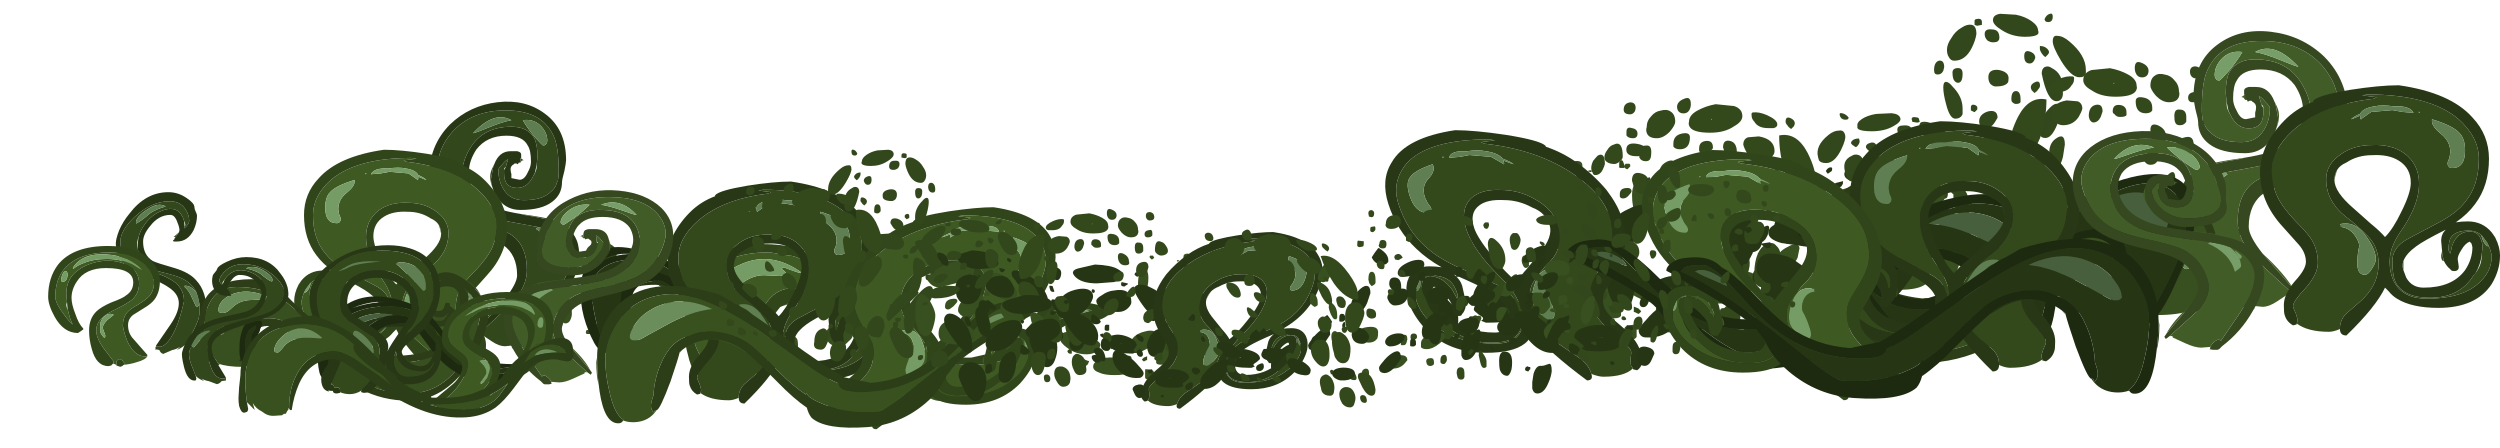 <?xml version="1.0" encoding="UTF-8" standalone="no"?>
<svg xmlns:ffdec="https://www.free-decompiler.com/flash" xmlns:xlink="http://www.w3.org/1999/xlink" ffdec:objectType="frame" height="80.25px" width="448.0px" xmlns="http://www.w3.org/2000/svg">
  <g transform="matrix(1.0, 0.0, 0.0, 1.0, 221.9, 68.25)">
    <use ffdec:characterId="2135" height="15.1" transform="matrix(2.925, 0.0, 0.0, 2.925, -145.03, -49.93)" width="9.2" xlink:href="#shape0"/>
    <use ffdec:characterId="2138" height="9.3" transform="matrix(2.925, 0.0, 0.0, 2.925, -122.637, -25.942)" width="21.95" xlink:href="#shape1"/>
    <use ffdec:characterId="2129" height="6.9" transform="matrix(2.352, 0.0, 1.003, 2.925, -121.606, -23.94)" width="15.25" xlink:href="#shape2"/>
    <use ffdec:characterId="2137" height="9.75" transform="matrix(2.925, 0.0, 0.0, 2.925, -99.192, -24.493)" width="26.05" xlink:href="#shape3"/>
    <use ffdec:characterId="2139" height="13.6" transform="matrix(2.925, 0.0, 0.0, 2.925, -102.244, -35.715)" width="13.05" xlink:href="#shape4"/>
    <use ffdec:characterId="2136" height="13.6" transform="matrix(-2.925, 0.0, 0.0, 2.925, -131.006, -41.415)" width="13.05" xlink:href="#shape5"/>
    <use ffdec:characterId="2136" height="13.6" transform="matrix(2.925, 0.0, -0.93, 2.925, -65.93, -31.115)" width="13.05" xlink:href="#shape5"/>
    <use ffdec:characterId="2140" height="9.5" transform="matrix(2.925, -0.205, 0.0, 2.925, -115.046, -16.094)" width="26.8" xlink:href="#shape6"/>
    <use ffdec:characterId="2141" height="15.1" transform="matrix(-2.925, 0.0, -0.627, 2.299, -98.726, -34.088)" width="9.2" xlink:href="#shape7"/>
    <use ffdec:characterId="2131" height="12.45" transform="matrix(2.328, 0.0, 0.0, 2.328, -201.146, -33.813)" width="7.0" xlink:href="#shape8"/>
    <use ffdec:characterId="2130" height="9.9" transform="matrix(2.328, 0.0, 0.0, 2.328, -186.233, -19.498)" width="22.25" xlink:href="#shape9"/>
    <use ffdec:characterId="2123" height="3.4" transform="matrix(1.871, 0.0, 0.798, 2.328, -181.545, -10.902)" width="3.45" xlink:href="#shape10"/>
    <use ffdec:characterId="2129" height="6.9" transform="matrix(2.328, 0.0, 0.0, 2.328, -164.953, -15.102)" width="15.25" xlink:href="#shape2"/>
    <use ffdec:characterId="2132" height="11.45" transform="matrix(2.328, 0.0, 0.0, 2.328, -166.435, -24.276)" width="10.15" xlink:href="#shape11"/>
    <use ffdec:characterId="2128" height="9.3" transform="matrix(-2.328, 0.0, 0.0, 2.328, -193.25, -24.171)" width="8.6" xlink:href="#shape12"/>
    <use ffdec:characterId="2128" height="9.3" transform="matrix(2.328, 0.0, -0.74, 2.328, -140.382, -15.921)" width="8.6" xlink:href="#shape12"/>
    <use ffdec:characterId="2133" height="8.65" transform="matrix(2.328, -0.163, 0.0, 2.328, -179.166, -10.748)" width="25.8" xlink:href="#shape13"/>
    <use ffdec:characterId="2131" height="12.45" transform="matrix(-2.328, 0.0, -0.499, 1.829, -168.32, -22.18)" width="7.0" xlink:href="#shape8"/>
    <use ffdec:characterId="2144" height="14.5" transform="matrix(2.328, 0.0, 0.0, 2.328, -73.51, -41.535)" width="8.7" xlink:href="#shape14"/>
    <use ffdec:characterId="2134" height="9.7" transform="matrix(2.328, 0.0, 0.0, 2.328, -57.899, -22.798)" width="22.3" xlink:href="#shape15"/>
    <use ffdec:characterId="2145" height="8.65" transform="matrix(1.871, 0.0, 0.798, 2.328, -57.182, -23.396)" width="23.3" xlink:href="#shape16"/>
    <use ffdec:characterId="2145" height="8.65" transform="matrix(2.328, 0.0, 0.0, 2.328, -37.434, -20.846)" width="23.3" xlink:href="#shape16"/>
    <use ffdec:characterId="2143" height="13.7" transform="matrix(2.328, 0.0, 0.0, 2.328, -39.381, -30.835)" width="12.55" xlink:href="#shape17"/>
    <use ffdec:characterId="2143" height="13.7" transform="matrix(-2.328, 0.0, 0.0, 2.328, -63.869, -35.385)" width="12.55" xlink:href="#shape17"/>
    <use ffdec:characterId="2139" height="13.6" transform="matrix(2.328, 0.0, -0.74, 2.328, -11.31, -26.669)" width="13.05" xlink:href="#shape4"/>
    <use ffdec:characterId="2145" height="8.65" transform="matrix(2.328, -0.163, 0.0, 2.328, -50.134, -14.554)" width="23.3" xlink:href="#shape16"/>
    <use ffdec:characterId="2144" height="14.5" transform="matrix(-2.328, 0.0, -0.499, 1.829, -38.108, -28.955)" width="8.7" xlink:href="#shape14"/>
    <use ffdec:characterId="2144" height="14.5" transform="matrix(-3.297, 0.0, 0.0, 3.297, 151.887, -65.942)" width="8.7" xlink:href="#shape14"/>
    <use ffdec:characterId="2134" height="9.7" transform="matrix(-3.297, 0.0, 0.0, 3.297, 129.744, -39.404)" width="22.3" xlink:href="#shape15"/>
    <use ffdec:characterId="2145" height="8.65" transform="matrix(-2.65, 0.0, -1.13, 3.297, 128.718, -40.243)" width="23.3" xlink:href="#shape16"/>
    <use ffdec:characterId="2145" height="8.65" transform="matrix(-3.297, 0.0, 0.0, 3.297, 100.735, -36.643)" width="23.3" xlink:href="#shape16"/>
    <use ffdec:characterId="2143" height="13.7" transform="matrix(-3.297, 0.0, 0.0, 3.297, 103.519, -50.732)" width="12.55" xlink:href="#shape17"/>
    <use ffdec:characterId="2143" height="13.7" transform="matrix(3.297, 0.0, 0.0, 3.297, 138.231, -57.182)" width="12.55" xlink:href="#shape17"/>
    <use ffdec:characterId="2139" height="13.6" transform="matrix(-3.297, 0.0, 1.048, 3.297, 63.737, -44.922)" width="13.05" xlink:href="#shape4"/>
    <use ffdec:characterId="2145" height="8.65" transform="matrix(-3.297, -0.231, 0.0, 3.297, 118.735, -27.654)" width="23.3" xlink:href="#shape16"/>
    <use ffdec:characterId="2144" height="14.5" transform="matrix(3.297, 0.0, 0.706, 2.59, 101.714, -48.093)" width="8.7" xlink:href="#shape14"/>
    <use ffdec:characterId="2141" height="15.1" transform="matrix(-3.297, 0.0, 0.0, 3.297, 198.875, -62.557)" width="9.2" xlink:href="#shape7"/>
    <use ffdec:characterId="2130" height="9.9" transform="matrix(-3.297, 0.0, 0.0, 3.297, 175.58, -35.854)" width="22.25" xlink:href="#shape9"/>
    <use ffdec:characterId="2142" height="9.5" transform="matrix(-2.65, 0.0, -1.13, 3.297, 175.096, -37.023)" width="26.8" xlink:href="#shape18"/>
    <use ffdec:characterId="2142" height="9.5" transform="matrix(-3.297, 0.0, 0.0, 3.297, 147.065, -33.423)" width="26.8" xlink:href="#shape18"/>
    <use ffdec:characterId="2139" height="13.6" transform="matrix(-3.297, 0.0, 0.0, 3.297, 150.673, -46.522)" width="13.05" xlink:href="#shape4"/>
    <use ffdec:characterId="2139" height="13.6" transform="matrix(3.297, 0.0, 0.0, 3.297, 183.077, -52.972)" width="13.05" xlink:href="#shape4"/>
    <use ffdec:characterId="2136" height="13.6" transform="matrix(-3.297, 0.0, 1.048, 3.297, 109.737, -41.372)" width="13.05" xlink:href="#shape5"/>
    <use ffdec:characterId="2142" height="9.5" transform="matrix(-3.297, -0.231, 0.0, 3.297, 165.065, -24.411)" width="26.8" xlink:href="#shape18"/>
    <use ffdec:characterId="2141" height="15.1" transform="matrix(3.297, 0.0, 0.706, 2.59, 146.69, -44.672)" width="9.2" xlink:href="#shape7"/>
    <use ffdec:characterId="2147" height="14.3" transform="matrix(-2.328, 0.0, 0.0, 2.328, 79.198, -42.466)" width="8.1" xlink:href="#shape19"/>
    <use ffdec:characterId="2138" height="9.3" transform="matrix(-2.328, 0.0, 0.0, 2.328, 63.936, -22.565)" width="21.95" xlink:href="#shape1"/>
    <use ffdec:characterId="2148" height="7.75" transform="matrix(-1.871, 0.0, -0.798, 2.328, 63.795, -24.211)" width="22.55" xlink:href="#shape20"/>
    <use ffdec:characterId="2148" height="7.75" transform="matrix(-2.328, 0.0, 0.0, 2.328, 43.471, -21.661)" width="22.55" xlink:href="#shape20"/>
    <use ffdec:characterId="2146" height="13.35" transform="matrix(-2.328, 0.0, 0.0, 2.328, 47.862, -31.301)" width="12.6" xlink:href="#shape21"/>
    <use ffdec:characterId="2146" height="13.35" transform="matrix(2.328, 0.0, 0.0, 2.328, 70.488, -35.851)" width="12.6" xlink:href="#shape21"/>
    <use ffdec:characterId="2143" height="13.7" transform="matrix(-2.328, 0.0, 0.74, 2.328, 17.898, -27.135)" width="12.55" xlink:href="#shape17"/>
    <use ffdec:characterId="2148" height="7.75" transform="matrix(-2.328, -0.163, 0.0, 2.328, 56.171, -15.475)" width="22.55" xlink:href="#shape20"/>
    <use ffdec:characterId="2147" height="14.3" transform="matrix(2.328, 0.0, 0.499, 1.829, 47.321, -29.687)" width="8.1" xlink:href="#shape19"/>
  </g>
  <defs>
    <g id="shape0" transform="matrix(1.0, 0.0, 0.0, 1.0, 4.3, 14.35)">
      <path d="M2.6 -12.85 Q2.15 -13.35 1.45 -13.25 1.7 -12.8 2.2 -12.2 2.65 -11.7 2.7 -11.7 2.8 -11.7 2.85 -11.75 2.95 -11.85 2.95 -12.0 2.95 -12.45 2.6 -12.85 M-0.35 -10.45 L-0.5 -9.65 Q-0.5 -9.4 -0.4 -9.1 -0.55 -9.45 -0.55 -9.8 -0.55 -10.1 -0.35 -10.45 M0.35 -2.3 L0.0 -1.9 -1.35 -0.35 Q-0.8 -1.25 0.35 -2.3 M-1.2 -0.2 L0.75 -2.0 Q1.7 -3.05 1.7 -4.05 1.7 -5.5 0.85 -6.15 0.4 -6.5 -1.0 -6.9 -2.35 -7.3 -2.9 -7.85 -3.75 -8.7 -3.75 -10.45 -3.75 -11.5 -2.9 -12.5 -1.7 -13.85 0.4 -13.85 2.65 -13.85 3.35 -12.25 3.65 -11.6 3.65 -10.1 3.65 -9.8 3.6 -9.55 L3.5 -9.35 3.5 -9.3 Q3.4 -9.05 3.15 -8.85 2.65 -8.35 1.5 -8.35 0.65 -8.35 0.25 -9.05 -0.05 -9.55 -0.05 -10.2 -0.05 -10.3 0.2 -10.55 0.4 -10.8 0.55 -10.85 L0.45 -10.55 0.4 -10.35 0.35 -10.35 Q0.3 -10.3 0.3 -10.2 L0.3 -10.0 Q0.3 -9.1 1.1 -9.1 1.75 -9.1 2.1 -9.85 2.3 -10.15 2.3 -10.4 L2.3 -10.55 2.35 -11.0 Q2.35 -11.75 2.15 -12.15 1.75 -12.85 0.75 -12.85 -1.0 -12.85 -1.8 -11.5 -2.3 -10.65 -2.3 -9.75 -2.3 -8.35 -1.25 -7.65 -0.6 -7.25 1.05 -6.95 L2.4 -6.7 2.25 -6.6 Q3.3 -5.95 3.3 -4.65 3.65 -4.9 3.7 -5.0 3.75 -5.1 3.75 -5.4 3.75 -5.85 3.4 -6.35 4.3 -5.85 4.35 -4.85 L4.25 -4.15 Q4.0 -3.25 3.0 -1.85 L1.5 0.15 Q1.45 -0.05 1.2 0.15 0.95 0.35 0.85 0.55 L0.35 0.6 Q0.0 0.6 -0.45 0.3 L-1.05 -0.1 -1.05 -0.2 -1.2 -0.2 M3.75 -6.9 Q3.1 -7.2 1.5 -7.45 L1.35 -7.5 Q2.75 -7.3 3.3 -7.15 L3.35 -7.1 Q3.6 -7.0 3.75 -6.9 M0.95 -10.6 L1.05 -10.6 0.95 -10.6 M1.2 -10.65 L1.3 -10.65 1.3 -10.9 1.35 -10.95 1.35 -10.9 1.5 -10.8 Q1.45 -10.8 1.35 -10.75 L1.35 -10.7 1.25 -10.65 1.2 -10.65 M3.85 -5.6 L3.85 -5.65 3.9 -5.65 3.9 -5.75 3.8 -5.9 3.65 -6.1 3.6 -6.1 Q3.7 -5.8 3.75 -5.55 3.85 -5.55 3.85 -5.6 M-1.6 -12.45 Q-1.5 -12.45 -0.65 -12.8 0.2 -13.15 0.75 -13.25 -0.3 -13.85 -1.6 -12.45" fill="#32471c" fill-rule="evenodd" stroke="none"/>
      <path d="M2.6 -12.85 Q2.95 -12.45 2.95 -12.0 2.95 -11.85 2.85 -11.75 2.8 -11.7 2.7 -11.7 2.65 -11.7 2.2 -12.2 1.7 -12.8 1.45 -13.25 2.15 -13.35 2.6 -12.85 M2.4 -6.7 Q3.05 -6.55 3.3 -6.4 L3.4 -6.35 Q3.75 -5.85 3.75 -5.4 3.75 -5.1 3.7 -5.0 3.65 -4.9 3.3 -4.65 3.3 -5.95 2.25 -6.6 L2.4 -6.7 M3.85 -5.6 Q3.85 -5.55 3.75 -5.55 3.7 -5.8 3.6 -6.1 L3.65 -6.1 3.8 -5.9 3.9 -5.75 3.9 -5.65 3.85 -5.65 3.85 -5.6 M-1.6 -12.45 Q-0.3 -13.85 0.75 -13.25 0.2 -13.15 -0.65 -12.8 -1.5 -12.45 -1.6 -12.45" fill="#5e7e51" fill-rule="evenodd" stroke="none"/>
      <path d="M-0.35 -10.45 L-0.3 -10.55 Q0.0 -11.35 0.7 -11.35 L1.1 -11.35 Q1.35 -11.3 1.35 -11.15 L1.35 -10.95 1.3 -10.9 1.3 -10.65 1.2 -10.65 1.15 -10.55 1.05 -10.6 0.95 -10.6 0.9 -10.55 Q0.7 -10.45 0.7 -10.25 0.7 -10.1 0.75 -9.95 L0.75 -9.7 1.25 -9.6 Q1.55 -9.6 1.75 -10.05 1.95 -10.4 1.95 -10.7 1.95 -11.4 1.75 -11.7 1.45 -12.3 0.45 -12.3 -0.75 -12.3 -1.4 -11.45 -1.85 -10.75 -1.85 -10.1 -1.85 -8.75 -0.8 -8.15 -0.2 -7.75 1.35 -7.5 L1.5 -7.45 Q3.1 -7.2 3.75 -6.9 L3.85 -6.85 Q4.9 -6.3 4.9 -5.05 4.9 -3.7 3.7 -1.95 2.75 -0.5 1.5 0.5 L1.3 0.7 1.2 0.75 0.95 0.75 0.75 0.7 0.8 0.7 0.85 0.55 Q0.95 0.35 1.2 0.15 1.45 -0.05 1.5 0.15 L3.0 -1.85 Q4.0 -3.25 4.25 -4.15 4.35 -4.45 4.35 -4.75 L4.35 -4.85 Q4.3 -5.85 3.4 -6.35 L3.3 -6.4 Q3.05 -6.55 2.4 -6.7 L1.05 -6.95 Q-0.6 -7.25 -1.25 -7.65 -2.3 -8.35 -2.3 -9.75 -2.3 -10.65 -1.8 -11.5 -1.0 -12.85 0.75 -12.85 1.75 -12.85 2.15 -12.15 2.35 -11.75 2.35 -11.0 L2.3 -10.55 2.2 -10.05 2.1 -9.85 Q1.75 -9.1 1.1 -9.1 0.3 -9.1 0.3 -10.0 L0.3 -10.2 0.4 -10.35 0.45 -10.55 0.55 -10.85 Q0.4 -10.8 0.2 -10.55 -0.05 -10.3 -0.05 -10.2 -0.05 -9.55 0.25 -9.05 0.65 -8.35 1.5 -8.35 2.65 -8.35 3.15 -8.85 3.4 -9.05 3.5 -9.3 L3.5 -9.35 3.6 -9.55 Q3.65 -9.8 3.65 -10.1 3.65 -11.6 3.35 -12.25 2.65 -13.85 0.4 -13.85 -1.7 -13.85 -2.9 -12.5 -3.75 -11.5 -3.75 -10.45 -3.75 -8.7 -2.9 -7.85 -2.35 -7.3 -1.0 -6.9 0.4 -6.5 0.85 -6.15 1.7 -5.5 1.7 -4.05 1.7 -3.05 0.75 -2.0 L-1.2 -0.2 -1.45 0.0 -1.5 -0.15 -1.35 -0.35 0.0 -1.9 0.35 -2.3 Q1.1 -3.25 1.1 -3.75 1.1 -5.0 0.25 -5.6 -0.15 -5.9 -1.6 -6.35 -2.9 -6.8 -3.45 -7.35 -4.3 -8.15 -4.3 -9.75 -4.3 -11.7 -3.0 -13.0 -1.8 -14.15 -0.1 -14.35 1.6 -14.55 2.8 -13.65 4.1 -12.7 4.1 -10.8 4.1 -10.65 4.0 -10.15 3.85 -9.6 3.85 -9.45 3.85 -8.7 3.25 -8.25 2.6 -7.75 1.3 -7.75 0.5 -7.75 0.0 -8.35 -0.3 -8.7 -0.4 -9.1 -0.5 -9.4 -0.5 -9.65 L-0.35 -10.45" fill="#273715" fill-rule="evenodd" stroke="none"/>
    </g>
    <g id="shape1" transform="matrix(1.0, 0.0, 0.0, 1.0, -0.5, 6.15)">
      <path d="M5.6 -5.4 Q5.55 -5.5 5.6 -5.6 5.6 -6.05 5.85 -6.1 6.15 -6.15 6.15 -5.7 6.15 -5.55 6.05 -5.35 5.95 -5.15 5.85 -5.15 5.65 -5.15 5.6 -5.3 5.55 -5.3 5.55 -5.35 L5.6 -5.4 M4.35 -5.05 Q4.35 -4.85 4.1 -4.7 3.85 -4.55 3.4 -4.55 2.75 -4.55 2.55 -4.7 2.45 -4.8 2.45 -5.1 2.45 -5.4 2.75 -5.6 3.05 -5.75 3.4 -5.75 3.8 -5.75 4.05 -5.6 4.35 -5.4 4.35 -5.05 M2.6 -3.95 L2.45 -3.9 Q2.25 -3.9 2.2 -4.1 2.15 -4.15 2.2 -4.2 2.2 -4.5 2.45 -4.45 2.7 -4.35 2.7 -4.1 2.7 -4.0 2.6 -3.95 M2.5 -2.2 Q2.5 -2.45 2.9 -2.35 L2.95 -2.25 2.9 -2.15 2.85 -2.1 2.7 -2.05 2.55 -2.1 Q2.5 -2.1 2.5 -2.2 M2.65 -2.75 Q2.65 -3.1 3.0 -3.05 3.35 -3.0 3.35 -2.75 L3.3 -2.35 3.3 -2.3 3.15 -2.3 Q3.1 -2.3 3.0 -2.35 2.95 -2.4 2.85 -2.4 2.7 -2.4 2.65 -2.55 2.6 -2.65 2.65 -2.75 M1.05 -2.85 Q1.6 -2.25 1.6 -1.4 1.6 -1.2 1.5 -1.0 1.4 -0.8 1.2 -0.8 0.95 -0.8 0.65 -1.65 0.55 -2.1 0.5 -2.5 0.5 -2.95 0.65 -3.0 0.8 -3.1 1.05 -2.85 M2.5 -0.4 Q2.65 -0.4 2.9 -0.3 L2.9 -0.25 2.75 -0.15 2.5 -0.15 2.45 -0.25 2.5 -0.4 M5.35 -2.85 Q5.35 -2.5 5.15 -2.1 4.95 -1.6 4.55 -1.6 4.4 -1.6 4.15 -1.9 3.95 -2.15 3.95 -2.2 3.95 -2.95 4.65 -3.25 L5.15 -3.25 Q5.35 -3.15 5.35 -2.85 M3.95 -1.95 L4.0 -1.9 Q3.95 -1.8 3.8 -1.75 L3.5 -1.75 3.45 -1.85 3.65 -2.0 Q3.8 -2.1 3.95 -1.95 M3.1 -0.5 Q3.1 -1.25 3.75 -0.95 4.45 -0.7 4.45 -0.15 4.45 -0.05 4.35 0.15 4.2 0.4 4.0 0.4 3.4 0.4 3.2 -0.05 3.1 -0.3 3.1 -0.5 M6.4 -4.25 Q6.4 -5.05 7.1 -4.3 7.8 -3.6 7.8 -3.15 7.8 -3.0 7.7 -3.0 L7.4 -2.95 Q6.9 -2.95 6.6 -3.6 6.45 -3.9 6.4 -4.25 M7.4 -2.1 L7.6 -2.15 Q8.0 -2.15 8.1 -1.75 L8.1 -1.35 8.05 -1.15 Q8.0 -1.05 7.85 -1.05 7.7 -1.05 7.5 -1.5 7.3 -1.85 7.3 -1.9 7.3 -2.1 7.4 -2.1 M10.1 -0.85 Q10.1 -0.75 10.05 -0.65 9.95 -0.5 9.8 -0.5 9.55 -0.5 9.4 -0.9 L9.25 -1.25 Q9.25 -1.6 9.7 -1.4 10.1 -1.15 10.1 -0.85 M12.95 -0.1 Q13.9 0.15 13.9 0.65 L13.9 0.95 Q13.8 1.1 13.45 1.1 13.0 1.1 12.45 0.65 11.95 0.2 11.95 0.05 11.95 -0.1 12.3 -0.15 L12.95 -0.1 M21.65 -4.1 Q21.5 -4.05 21.45 -4.05 21.05 -4.05 20.85 -4.65 20.8 -4.9 20.8 -5.15 20.8 -5.55 20.95 -5.6 21.1 -5.6 21.35 -5.4 21.85 -4.85 21.85 -4.3 21.85 -4.25 21.65 -4.1 M17.9 -4.05 Q17.9 -3.95 17.7 -3.75 17.45 -3.85 17.4 -4.0 L17.4 -4.25 Q17.4 -4.8 17.65 -4.85 17.95 -4.9 17.95 -4.25 L17.9 -4.05 M19.0 -2.85 Q19.0 -2.9 19.0 -3.0 19.0 -3.35 19.3 -3.5 19.6 -3.6 19.6 -3.25 19.6 -2.95 19.2 -2.75 19.05 -2.8 19.0 -2.85 M19.4 -0.9 L19.5 -0.75 19.5 -0.65 Q19.5 -0.6 19.35 -0.6 L19.2 -0.6 19.15 -0.65 19.15 -0.9 19.4 -0.9 M18.8 -0.05 Q18.8 0.1 18.55 0.3 18.3 0.6 17.95 0.6 17.45 0.6 17.25 0.25 17.2 0.1 17.2 -0.2 17.2 -0.7 18.0 -0.6 18.8 -0.5 18.8 -0.05 M21.85 -2.3 L21.85 -2.5 Q21.85 -2.95 22.15 -3.15 22.45 -3.35 22.45 -2.8 L22.45 -2.5 Q22.4 -2.35 22.1 -2.15 21.9 -2.2 21.85 -2.3 M21.0 -2.1 Q21.0 -2.0 20.85 -1.6 20.65 -1.2 20.55 -1.2 L20.4 -1.2 20.4 -1.25 20.35 -1.3 20.35 -1.5 Q20.35 -2.1 20.7 -2.4 21.0 -2.75 21.0 -2.1 M20.65 -0.25 Q20.8 -0.15 20.8 0.15 20.8 0.4 20.65 0.85 20.45 1.45 20.15 1.45 19.9 1.45 19.85 1.2 L19.85 0.9 Q19.85 0.2 20.35 -0.2 20.5 -0.35 20.65 -0.25 M18.35 3.1 L18.15 3.15 17.9 3.1 Q17.9 3.05 17.9 2.9 17.9 2.6 18.15 2.6 18.45 2.65 18.45 2.95 18.45 3.1 18.35 3.1 M15.45 0.75 L15.4 0.8 15.25 0.8 Q15.05 0.8 15.0 0.55 L14.95 0.35 Q14.95 -0.05 15.2 0.0 15.45 0.05 15.45 0.45 L15.45 0.75 M14.95 1.95 Q14.95 1.45 15.8 1.6 16.6 1.7 16.6 2.15 16.6 2.35 16.5 2.45 16.35 2.6 16.05 2.6 15.55 2.6 15.2 2.25 L14.95 1.95 M12.9 2.1 Q12.9 1.75 13.2 1.8 13.5 1.8 13.5 2.05 L13.45 2.25 Q13.35 2.4 13.2 2.4 13.0 2.4 12.9 2.25 L12.9 2.1" fill="#384f1f" fill-rule="evenodd" stroke="none"/>
    </g>
    <g id="shape2" transform="matrix(1.0, 0.0, 0.0, 1.0, -0.45, 5.5)">
      <path d="M5.6 -3.95 Q5.45 -3.85 5.25 -3.75 4.55 -3.5 4.1 -2.9 3.25 -1.85 3.25 -0.4 3.25 0.0 3.45 0.45 L3.5 0.55 3.55 0.75 3.3 1.05 Q2.9 1.4 2.35 1.4 1.9 1.4 1.65 1.25 L1.15 0.95 1.15 0.85 1.25 0.8 1.25 0.5 1.25 0.55 Q1.3 0.4 1.3 0.2 L1.25 -0.3 1.25 -0.6 Q1.35 -1.65 1.65 -2.55 1.75 -2.95 1.95 -3.3 3.2 -4.75 5.9 -4.75 7.45 -4.75 8.45 -4.0 8.85 -3.7 9.4 -3.05 L9.5 -2.9 9.7 -2.55 9.8 -2.5 9.95 -2.35 Q10.8 -1.2 11.5 -0.7 12.6 0.05 14.25 0.05 L15.2 -0.05 15.2 0.0 15.3 -0.05 15.35 0.05 15.1 0.2 14.7 0.45 Q12.6 0.45 11.2 -0.35 10.6 -0.8 10.05 -1.35 L8.8 -2.85 8.7 -2.95 8.1 -3.7 Q7.1 -4.15 6.25 -4.05 L6.2 -4.1 Q4.95 -4.35 3.85 -3.95 2.8 -3.55 2.8 -2.95 L2.8 -2.7 Q3.35 -2.9 3.95 -3.5 4.55 -3.8 5.6 -3.95 M5.4 -3.1 Q6.1 -3.45 7.15 -3.45 7.55 -3.45 8.05 -2.95 7.45 -3.2 6.75 -3.2 6.0 -3.2 5.4 -3.1" fill="#263615" fill-rule="evenodd" stroke="none"/>
      <path d="M5.6 -3.95 Q4.55 -3.8 3.95 -3.5 3.35 -2.9 2.8 -2.7 L2.8 -2.95 Q2.8 -3.55 3.85 -3.95 4.95 -4.35 6.2 -4.1 L6.25 -4.05 Q5.9 -4.05 5.6 -3.95" fill="#475f3d" fill-rule="evenodd" stroke="none"/>
      <path d="M3.1 -4.6 Q4.25 -5.05 5.85 -5.1 L5.1 -5.1 5.1 -5.05 5.05 -5.1 Q3.95 -5.0 3.1 -4.6 M3.55 0.75 L3.5 0.55 3.45 0.45 Q3.25 0.0 3.25 -0.4 3.25 -1.85 4.1 -2.9 4.55 -3.5 5.25 -3.75 5.45 -3.85 5.6 -3.95 5.9 -4.05 6.25 -4.05 7.1 -4.15 8.1 -3.7 L8.7 -2.95 8.8 -2.85 10.05 -1.35 Q10.6 -0.8 11.2 -0.35 12.6 0.45 14.7 0.45 L15.1 0.2 15.35 0.05 15.5 -0.05 15.2 -0.05 14.25 0.05 Q12.6 0.05 11.5 -0.7 10.8 -1.2 9.95 -2.35 L9.4 -3.05 Q8.85 -3.7 8.45 -4.0 7.45 -4.75 5.9 -4.75 3.2 -4.75 1.95 -3.3 1.75 -2.95 1.65 -2.55 1.35 -1.65 1.25 -0.6 L1.25 -0.3 1.25 0.5 1.25 0.8 1.15 0.85 1.1 0.85 Q0.65 0.85 0.55 0.2 L0.5 -0.05 Q0.45 -0.4 0.45 -0.8 0.45 -1.65 0.8 -2.6 1.3 -3.85 2.2 -4.55 4.2 -6.25 7.6 -4.95 8.15 -4.8 8.55 -4.5 L9.2 -4.2 9.2 -4.05 9.15 -4.0 Q9.55 -3.55 10.25 -2.65 11.05 -1.5 11.95 -1.0 13.25 -0.3 15.55 -0.3 L15.55 -0.1 Q15.65 -0.15 15.7 -0.15 L15.2 0.5 15.15 0.55 15.2 0.6 14.65 0.9 Q14.35 1.05 13.75 1.05 11.2 1.05 9.35 -1.2 L8.2 -2.75 8.05 -2.95 Q7.55 -3.45 7.15 -3.45 6.1 -3.45 5.4 -3.1 4.45 -2.6 4.15 -1.4 3.85 -0.4 4.1 0.7 L4.25 1.0 4.25 1.05 Q4.1 1.1 3.95 1.0 L3.8 1.05 Q3.65 1.05 3.55 0.75" fill="#1d2a10" fill-rule="evenodd" stroke="none"/>
    </g>
    <g id="shape3" transform="matrix(1.0, 0.0, 0.0, 1.0, 0.1, 6.8)">
      <path d="M4.75 -4.9 L5.75 -4.85 Q5.9 -4.85 6.1 -5.05 L5.95 -5.2 5.8 -5.3 5.85 -5.3 5.9 -5.35 6.05 -5.35 6.45 -5.2 Q6.85 -5.05 6.95 -5.05 7.1 -5.05 7.05 -5.05 L7.0 -5.1 Q5.15 -6.4 3.3 -5.55 2.6 -5.25 2.1 -4.7 1.65 -4.2 1.65 -3.8 1.65 -3.65 1.7 -3.55 1.8 -3.35 2.05 -3.35 2.3 -3.35 2.6 -3.6 L3.1 -4.15 Q3.9 -4.9 4.75 -4.9 M1.3 1.25 L1.35 1.1 Q1.2 0.65 0.75 -0.15 0.45 -0.7 0.45 -1.2 L0.45 -2.35 Q0.5 -3.3 0.8 -4.05 1.0 -4.6 1.4 -5.0 L1.95 -5.45 2.5 -5.8 Q3.5 -6.3 5.1 -6.3 L6.3 -6.1 Q6.9 -6.1 8.2 -5.05 L10.85 -2.75 Q12.6 -1.2 13.8 -0.45 15.45 0.6 16.65 0.6 L17.05 0.55 17.35 0.6 Q18.95 0.6 20.0 0.05 20.45 -0.2 20.85 -0.65 L20.85 -0.5 Q20.7 0.15 19.65 1.2 18.4 2.5 17.4 2.5 15.9 2.5 14.25 1.45 13.15 0.75 11.45 -0.8 9.5 -2.6 8.9 -3.05 7.95 -3.8 7.15 -4.0 L6.6 -4.1 6.5 -4.1 Q5.0 -4.1 4.3 -1.95 4.1 -1.45 4.0 -0.8 3.65 -0.05 3.35 0.9 L3.35 1.0 3.4 1.0 3.5 0.95 3.55 1.05 Q3.1 1.55 2.35 1.55 1.75 1.55 1.3 1.25 M6.0 -3.05 Q6.45 -3.3 7.0 -3.3 L7.9 -3.1 8.0 -3.1 Q8.35 -2.85 8.8 -2.55 L9.25 -2.15 9.1 -2.25 Q7.85 -3.2 6.8 -3.2 L6.0 -3.05 M13.95 1.8 L14.2 1.95 Q15.15 2.55 16.05 2.8 L15.55 2.8 Q15.05 2.8 14.7 2.45 14.25 2.0 13.95 1.9 L13.95 1.8 13.95 1.8 M23.2 -1.8 Q23.55 -1.95 23.9 -2.1 23.8 -2.05 23.7 -1.95 L23.2 -1.8 M24.95 -2.05 L25.05 -2.1 25.15 -2.1 24.95 -2.05 M19.8 -0.5 Q19.6 -0.35 19.35 -0.25 L19.0 -0.15 Q19.4 -0.3 19.8 -0.5 M12.15 -1.8 Q11.5 -2.35 10.8 -2.95 9.95 -3.7 8.4 -5.25 L8.25 -5.4 8.5 -5.3 Q8.8 -5.05 9.8 -4.05 11.0 -2.85 11.75 -2.2 L12.15 -1.8 M23.6 -2.4 Q22.85 -2.2 22.45 -2.05 21.95 -1.8 21.55 -1.55 L22.3 -2.5 Q22.55 -2.75 22.85 -2.9 L23.2 -3.0 24.35 -2.85 24.85 -2.75 24.7 -2.7 24.45 -2.75 Q23.9 -2.7 23.6 -2.4" fill="#3f5923" fill-rule="evenodd" stroke="none"/>
      <path d="M4.75 -4.9 Q3.9 -4.9 3.1 -4.15 L2.6 -3.6 Q2.3 -3.35 2.05 -3.35 1.8 -3.35 1.7 -3.55 1.65 -3.65 1.65 -3.8 1.65 -4.2 2.1 -4.7 2.6 -5.25 3.3 -5.55 5.15 -6.4 7.0 -5.1 L7.05 -5.05 Q7.1 -5.05 6.95 -5.05 6.85 -5.05 6.45 -5.2 L6.05 -5.35 5.9 -5.35 5.85 -5.3 5.8 -5.3 5.95 -5.2 6.1 -5.05 Q5.9 -4.85 5.75 -4.85 L4.75 -4.9 M23.6 -2.4 Q23.9 -2.7 24.45 -2.75 L24.7 -2.7 23.6 -2.4" fill="#759c65" fill-rule="evenodd" stroke="none"/>
      <path d="M3.55 1.05 L3.5 0.95 3.4 1.0 3.35 1.0 3.35 0.9 Q3.65 -0.05 4.0 -0.8 4.1 -1.45 4.3 -1.95 5.0 -4.1 6.5 -4.1 L6.6 -4.1 7.15 -4.0 Q7.95 -3.8 8.9 -3.05 9.5 -2.6 11.45 -0.8 13.15 0.75 14.25 1.45 15.9 2.5 17.4 2.5 18.4 2.5 19.65 1.2 20.7 0.15 20.85 -0.5 L20.85 -0.65 Q20.45 -0.2 20.0 0.05 18.95 0.6 17.35 0.6 L17.05 0.55 16.65 0.6 Q15.45 0.6 13.8 -0.45 12.6 -1.2 10.85 -2.75 L8.2 -5.05 Q6.9 -6.1 6.3 -6.1 L5.1 -6.3 Q3.5 -6.3 2.5 -5.8 L1.95 -5.45 1.4 -5.0 Q1.0 -4.6 0.8 -4.05 0.5 -3.3 0.45 -2.35 L0.45 -1.2 Q0.45 -0.7 0.75 -0.15 1.2 0.65 1.35 1.1 L1.3 1.25 1.25 1.3 1.1 1.35 Q0.4 1.35 0.1 0.0 -0.1 -0.7 -0.1 -1.25 -0.1 -2.85 -0.05 -3.2 0.0 -3.8 0.2 -4.3 L0.2 -4.4 Q0.2 -5.1 0.85 -5.65 1.45 -6.2 2.55 -6.5 4.9 -7.15 7.4 -6.4 L7.15 -6.4 8.25 -5.4 8.4 -5.25 Q9.95 -3.7 10.8 -2.95 11.5 -2.35 12.15 -1.8 14.15 -0.3 15.7 0.1 L16.25 0.1 17.15 0.15 17.45 0.15 18.35 -0.05 19.0 -0.15 19.35 -0.25 Q19.6 -0.35 19.8 -0.5 L19.85 -0.55 Q20.25 -0.85 21.1 -1.9 L21.2 -2.0 Q21.3 -2.3 21.5 -2.6 22.0 -3.4 22.85 -3.45 L22.9 -3.4 22.75 -3.3 Q23.2 -3.35 24.0 -3.3 24.75 -3.2 25.35 -3.05 L25.6 -2.95 25.7 -2.95 25.7 -2.9 Q25.95 -2.8 25.95 -2.65 25.95 -2.4 25.15 -2.1 L25.05 -2.1 24.95 -2.05 Q24.15 -1.85 23.7 -1.95 23.8 -2.05 23.9 -2.1 23.55 -1.95 23.2 -1.8 21.75 -1.05 21.15 0.1 20.75 0.9 19.9 1.7 18.6 2.95 17.35 2.95 16.7 2.95 16.05 2.8 15.15 2.55 14.2 1.95 L13.95 1.8 Q12.9 1.1 11.35 -0.3 L10.75 -0.85 9.25 -2.15 8.8 -2.55 Q8.35 -2.85 8.0 -3.1 L7.9 -3.1 7.0 -3.3 Q6.45 -3.3 6.0 -3.05 5.85 -3.0 5.75 -2.95 L5.55 -2.7 Q4.9 -1.85 4.65 -1.25 4.4 -0.55 4.2 -0.1 L4.1 0.1 4.05 0.4 Q3.85 1.3 3.8 1.45 L3.6 1.1 3.55 1.05 M24.7 -2.7 L24.85 -2.75 24.35 -2.85 23.2 -3.0 22.85 -2.9 Q22.55 -2.75 22.3 -2.5 L21.55 -1.55 Q21.95 -1.8 22.45 -2.05 22.85 -2.2 23.6 -2.4 L24.7 -2.7" fill="#31451b" fill-rule="evenodd" stroke="none"/>
    </g>
    <g id="shape4" transform="matrix(1.0, 0.0, 0.0, 1.0, 0.75, 11.2)">
      <path d="M7.95 -9.75 L7.85 -9.75 7.95 -9.7 7.95 -9.75 M8.6 -9.35 L8.6 -9.25 Q8.6 -8.95 9.1 -8.55 9.6 -8.15 9.6 -7.55 L9.55 -7.25 Q9.45 -7.05 9.45 -6.95 9.45 -6.85 9.5 -6.8 9.55 -6.7 9.7 -6.7 10.4 -6.7 10.4 -7.65 10.4 -8.3 10.1 -8.6 9.75 -9.0 8.6 -9.35 M7.0 -9.75 L7.6 -9.7 Q7.4 -10.1 6.55 -10.05 5.9 -10.15 5.45 -10.05 4.85 -9.95 4.7 -9.65 4.35 -9.5 4.2 -9.35 4.25 -9.35 4.7 -9.55 L4.7 -9.45 Q4.7 -9.35 4.75 -9.35 L4.8 -9.4 5.3 -9.75 6.45 -9.85 7.0 -9.75 M1.25 1.75 L1.3 1.6 Q1.3 1.5 1.2 1.2 1.05 0.9 1.05 0.8 1.05 0.55 1.75 -0.2 2.4 -0.95 2.4 -1.55 2.4 -2.3 2.0 -2.9 1.8 -3.2 1.15 -3.85 0.55 -4.5 0.3 -4.95 -0.1 -5.65 -0.1 -6.55 -0.1 -7.7 1.05 -8.75 2.55 -10.1 5.3 -10.45 5.45 -10.45 5.5 -10.5 L5.6 -10.55 4.8 -10.65 5.1 -10.7 Q8.4 -10.7 10.0 -9.4 11.15 -8.4 11.15 -7.2 11.15 -5.75 10.4 -4.85 9.9 -4.2 8.8 -3.65 L7.2 -2.8 Q6.45 -2.35 6.45 -1.65 6.45 -0.8 6.65 -0.45 7.1 0.35 8.5 0.35 10.1 0.35 10.85 -0.85 11.3 -1.35 11.3 -1.9 L11.3 -2.0 11.35 -2.35 Q11.35 -2.65 11.25 -2.85 11.1 -3.25 10.65 -3.25 10.0 -3.25 9.7 -2.5 L9.6 -2.05 Q9.5 -2.2 9.5 -2.25 9.5 -2.75 9.65 -2.95 9.9 -3.3 10.6 -3.3 11.0 -3.3 11.3 -3.05 L11.3 -3.0 Q11.3 -2.95 11.4 -2.7 11.55 -2.45 11.65 -2.45 L11.7 -2.45 Q11.8 -2.2 11.85 -1.95 11.85 -1.15 11.3 -0.6 10.4 0.4 8.3 0.4 7.05 0.4 6.55 -0.5 6.3 -1.0 6.3 -1.6 6.3 -2.15 6.55 -2.65 6.65 -2.9 7.1 -3.55 7.9 -4.8 7.9 -5.85 7.9 -6.9 7.1 -7.5 6.4 -8.0 5.35 -7.95 4.35 -7.95 3.65 -7.45 2.85 -6.9 2.85 -6.1 2.85 -5.3 3.3 -4.7 3.55 -4.3 4.25 -3.8 4.95 -3.2 5.25 -2.85 5.7 -2.3 5.7 -1.5 5.7 -0.3 4.65 0.6 L3.9 1.25 Q3.6 1.6 3.6 2.0 L3.6 2.05 Q3.25 2.2 3.0 2.2 1.85 2.2 1.25 1.75 M12.05 -2.9 L11.85 -3.2 12.0 -2.95 12.05 -2.9 M3.3 -6.05 L3.3 -6.1 Q3.3 -6.35 3.45 -6.6 3.35 -6.35 3.3 -6.05 M3.6 -3.65 L3.65 -3.6 3.65 -3.5 Q4.1 -3.45 4.4 -3.05 4.65 -2.7 4.65 -2.45 4.55 -2.05 4.55 -1.65 4.5 -0.9 4.95 -0.9 5.15 -0.9 5.35 -1.25 5.55 -1.55 5.55 -1.75 5.55 -2.25 5.05 -2.95 4.45 -3.85 3.6 -3.65 M7.05 -1.65 L7.05 -1.15 7.0 -1.35 Q7.0 -1.5 7.05 -1.65 M9.25 -1.65 L9.2 -1.65 Q9.1 -1.7 9.1 -1.95 L9.15 -2.2 Q9.15 -2.0 9.2 -1.85 L9.25 -1.65" fill="#33491c" fill-rule="evenodd" stroke="none"/>
      <path d="M7.0 -9.75 L6.45 -9.85 5.3 -9.75 4.8 -9.4 4.75 -9.35 Q4.7 -9.35 4.7 -9.45 L4.7 -9.55 Q4.25 -9.35 4.2 -9.35 4.35 -9.5 4.7 -9.65 4.85 -9.95 5.45 -10.05 5.9 -10.15 6.55 -10.05 7.4 -10.1 7.6 -9.7 L7.0 -9.75 M8.6 -9.35 Q9.75 -9.0 10.1 -8.6 10.4 -8.3 10.4 -7.65 10.4 -6.7 9.7 -6.7 9.55 -6.7 9.5 -6.8 9.45 -6.85 9.45 -6.95 9.45 -7.05 9.55 -7.25 L9.6 -7.55 Q9.6 -8.15 9.1 -8.55 8.6 -8.95 8.6 -9.25 L8.6 -9.35 M7.95 -9.75 L7.95 -9.7 7.85 -9.75 7.95 -9.75 M11.3 -3.05 L11.6 -2.65 11.7 -2.45 11.65 -2.45 Q11.55 -2.45 11.4 -2.7 11.3 -2.95 11.3 -3.0 L11.3 -3.05 M3.6 -3.65 Q4.45 -3.85 5.05 -2.95 5.55 -2.25 5.55 -1.75 5.55 -1.55 5.35 -1.25 5.15 -0.9 4.95 -0.9 4.5 -0.9 4.55 -1.65 4.55 -2.05 4.65 -2.45 4.65 -2.7 4.4 -3.05 4.1 -3.45 3.65 -3.5 L3.65 -3.6 3.6 -3.65" fill="#5f7f52" fill-rule="evenodd" stroke="none"/>
      <path d="M10.85 -0.85 Q10.1 0.35 8.5 0.35 7.1 0.35 6.65 -0.45 6.45 -0.8 6.45 -1.65 6.45 -2.35 7.2 -2.8 L8.8 -3.65 Q9.9 -4.2 10.4 -4.85 11.15 -5.75 11.15 -7.2 11.15 -8.4 10.0 -9.4 8.4 -10.7 5.1 -10.7 L4.8 -10.65 5.6 -10.55 5.5 -10.5 Q5.45 -10.45 5.3 -10.45 2.55 -10.1 1.05 -8.75 -0.1 -7.7 -0.1 -6.55 -0.1 -5.65 0.3 -4.95 0.55 -4.5 1.15 -3.85 1.8 -3.2 2.0 -2.9 2.4 -2.3 2.4 -1.55 2.4 -0.95 1.75 -0.2 1.05 0.55 1.05 0.8 1.05 0.9 1.2 1.2 1.3 1.5 1.3 1.6 L1.25 1.75 1.25 1.8 1.05 1.85 Q0.7 1.65 0.6 1.3 0.55 1.2 0.55 0.75 0.55 0.15 1.15 -0.55 1.75 -1.2 1.75 -1.6 1.75 -2.1 1.35 -2.55 L0.5 -3.5 Q-0.75 -4.85 -0.75 -6.5 -0.75 -7.15 -0.4 -7.95 0.05 -8.8 0.75 -9.45 1.35 -10.0 2.15 -10.3 L2.15 -10.35 Q2.35 -10.65 4.15 -10.95 5.75 -11.2 6.8 -11.2 9.6 -10.8 10.8 -9.45 11.7 -8.5 11.7 -7.2 11.7 -5.75 10.95 -4.75 10.55 -4.2 9.9 -3.75 10.2 -3.8 10.55 -3.8 11.35 -3.8 11.85 -3.2 L12.05 -2.9 Q12.3 -2.4 12.3 -1.95 12.3 -1.15 11.85 -0.4 11.0 0.9 8.95 0.9 7.5 0.9 6.7 0.4 6.45 0.25 6.25 0.0 L6.05 -0.2 Q5.55 0.85 3.95 2.4 3.6 2.4 3.6 2.05 L3.6 2.0 Q3.6 1.6 3.9 1.25 L4.65 0.6 Q5.7 -0.3 5.7 -1.5 5.7 -2.3 5.25 -2.85 4.95 -3.2 4.25 -3.8 3.55 -4.3 3.3 -4.7 2.85 -5.3 2.85 -6.1 2.85 -6.9 3.65 -7.45 4.35 -7.95 5.35 -7.95 6.4 -8.0 7.1 -7.5 7.9 -6.9 7.9 -5.85 7.9 -4.8 7.1 -3.55 6.65 -2.9 6.55 -2.65 6.3 -2.15 6.3 -1.6 6.3 -1.0 6.55 -0.5 7.05 0.4 8.3 0.4 10.4 0.4 11.3 -0.6 11.85 -1.15 11.85 -1.95 11.8 -2.2 11.7 -2.45 L11.6 -2.65 11.3 -3.05 Q11.0 -3.3 10.6 -3.3 9.9 -3.3 9.65 -2.95 9.5 -2.75 9.5 -2.25 9.5 -2.2 9.6 -2.05 L9.7 -2.5 Q10.0 -3.25 10.65 -3.25 11.1 -3.25 11.25 -2.85 11.35 -2.65 11.35 -2.35 L11.3 -2.0 Q11.25 -1.45 10.95 -0.95 L10.85 -0.85 M3.45 -6.6 Q3.3 -6.35 3.3 -6.1 L3.3 -6.05 Q3.3 -5.4 4.35 -4.5 L5.25 -3.7 Q5.8 -3.25 6.05 -2.95 6.5 -3.4 6.95 -4.35 7.45 -5.35 7.45 -5.9 7.45 -6.7 6.8 -7.1 6.25 -7.45 5.35 -7.4 4.55 -7.4 3.95 -7.0 3.6 -6.85 3.45 -6.6 M7.05 -1.15 L7.2 -0.75 Q7.5 -0.2 8.15 -0.2 9.7 -0.2 10.4 -1.15 10.8 -1.75 10.8 -2.4 L10.75 -2.6 10.65 -2.7 Q10.4 -2.6 10.2 -2.25 10.0 -1.95 10.0 -1.75 L10.05 -1.4 Q10.1 -1.1 9.8 -1.1 9.65 -1.1 9.6 -1.2 9.4 -1.35 9.25 -1.65 L9.2 -1.85 Q9.15 -2.0 9.15 -2.2 L9.1 -2.75 Q9.1 -3.1 9.35 -3.35 8.15 -2.75 7.75 -2.45 7.2 -2.05 7.05 -1.65 7.0 -1.5 7.0 -1.35 L7.05 -1.15" fill="#283816" fill-rule="evenodd" stroke="none"/>
    </g>
    <g id="shape5" transform="matrix(1.0, 0.0, 0.0, 1.0, 0.75, 11.2)">
      <path d="M7.0 -9.75 L7.6 -9.7 Q7.4 -10.1 6.55 -10.05 5.9 -10.15 5.45 -10.05 4.85 -9.95 4.7 -9.65 4.35 -9.5 4.2 -9.35 4.25 -9.35 4.7 -9.55 L4.7 -9.45 Q4.7 -9.35 4.75 -9.35 L4.8 -9.4 5.3 -9.75 6.45 -9.85 7.0 -9.75 M8.6 -9.35 L8.6 -9.25 Q8.6 -8.95 9.1 -8.55 9.6 -8.15 9.6 -7.55 L9.55 -7.25 Q9.45 -7.05 9.45 -6.95 9.45 -6.85 9.5 -6.8 9.55 -6.7 9.7 -6.7 10.4 -6.7 10.4 -7.65 10.4 -8.3 10.1 -8.6 9.75 -9.0 8.6 -9.35 M7.85 -9.75 L7.95 -9.7 7.95 -9.75 7.85 -9.75 M1.25 1.75 L1.3 1.6 Q1.3 1.5 1.2 1.2 1.05 0.9 1.05 0.8 1.05 0.55 1.75 -0.2 2.4 -0.95 2.4 -1.55 2.4 -2.3 2.0 -2.9 1.8 -3.2 1.15 -3.85 0.55 -4.5 0.3 -4.95 -0.1 -5.65 -0.1 -6.55 -0.1 -7.7 1.05 -8.75 2.55 -10.1 5.3 -10.45 5.45 -10.45 5.5 -10.5 L5.6 -10.55 4.8 -10.65 5.1 -10.7 Q8.4 -10.7 10.0 -9.4 11.15 -8.4 11.15 -7.2 11.15 -5.75 10.4 -4.85 9.9 -4.2 8.8 -3.65 L7.2 -2.8 Q6.45 -2.35 6.45 -1.65 6.45 -0.8 6.65 -0.45 7.1 0.35 8.5 0.35 10.1 0.35 10.85 -0.85 11.3 -1.35 11.3 -1.9 L11.3 -2.0 11.35 -2.35 Q11.35 -2.65 11.25 -2.85 11.1 -3.25 10.65 -3.25 10.0 -3.25 9.7 -2.5 L9.6 -2.05 Q9.5 -2.2 9.5 -2.25 9.5 -2.75 9.65 -2.95 9.9 -3.3 10.6 -3.3 11.0 -3.3 11.3 -3.05 L11.3 -3.0 Q11.3 -2.95 11.4 -2.7 11.55 -2.45 11.65 -2.45 L11.7 -2.45 Q11.8 -2.2 11.85 -1.95 11.85 -1.15 11.3 -0.6 10.4 0.4 8.3 0.4 7.05 0.4 6.55 -0.5 6.3 -1.0 6.3 -1.6 6.3 -2.15 6.55 -2.65 6.65 -2.9 7.1 -3.55 7.9 -4.8 7.9 -5.85 7.9 -6.9 7.1 -7.5 6.4 -8.0 5.35 -7.95 4.35 -7.95 3.65 -7.45 2.85 -6.9 2.85 -6.1 2.85 -5.3 3.3 -4.7 3.55 -4.3 4.25 -3.8 4.95 -3.2 5.25 -2.85 5.7 -2.3 5.7 -1.5 5.7 -0.3 4.65 0.6 L3.9 1.25 Q3.6 1.6 3.6 2.0 L3.6 2.05 Q3.25 2.2 3.0 2.2 1.85 2.2 1.25 1.75 M12.05 -2.9 L11.85 -3.2 12.0 -2.95 12.05 -2.9 M3.6 -3.65 L3.65 -3.6 3.65 -3.5 Q4.1 -3.45 4.4 -3.05 4.65 -2.7 4.65 -2.45 4.55 -2.05 4.55 -1.65 4.5 -0.9 4.95 -0.9 5.15 -0.9 5.35 -1.25 5.55 -1.55 5.55 -1.75 5.55 -2.25 5.05 -2.95 4.45 -3.85 3.6 -3.65 M3.45 -6.6 Q3.35 -6.35 3.3 -6.05 L3.3 -6.1 Q3.3 -6.35 3.45 -6.6 M7.05 -1.15 L7.0 -1.35 Q7.0 -1.5 7.05 -1.65 L7.05 -1.15 M9.15 -2.2 Q9.15 -2.0 9.2 -1.85 L9.25 -1.65 9.2 -1.65 Q9.1 -1.7 9.1 -1.95 L9.15 -2.2" fill="#3f5923" fill-rule="evenodd" stroke="none"/>
      <path d="M7.85 -9.75 L7.95 -9.75 7.95 -9.7 7.85 -9.75 M8.6 -9.35 Q9.75 -9.0 10.1 -8.6 10.4 -8.3 10.4 -7.65 10.4 -6.7 9.7 -6.7 9.55 -6.7 9.5 -6.8 9.45 -6.85 9.45 -6.95 9.45 -7.05 9.55 -7.25 L9.6 -7.55 Q9.6 -8.15 9.1 -8.55 8.6 -8.95 8.6 -9.25 L8.6 -9.35 M7.0 -9.75 L6.45 -9.85 5.3 -9.75 4.8 -9.4 4.75 -9.35 Q4.7 -9.35 4.7 -9.45 L4.7 -9.55 Q4.25 -9.35 4.2 -9.35 4.35 -9.5 4.7 -9.65 4.85 -9.95 5.45 -10.05 5.9 -10.15 6.55 -10.05 7.4 -10.1 7.6 -9.7 L7.0 -9.75 M11.3 -3.05 L11.6 -2.65 11.7 -2.45 11.65 -2.45 Q11.55 -2.45 11.4 -2.7 11.3 -2.95 11.3 -3.0 L11.3 -3.05 M3.6 -3.65 Q4.45 -3.85 5.05 -2.95 5.55 -2.25 5.55 -1.75 5.55 -1.55 5.35 -1.25 5.15 -0.9 4.95 -0.9 4.5 -0.9 4.55 -1.65 4.55 -2.05 4.65 -2.45 4.65 -2.7 4.4 -3.05 4.1 -3.45 3.65 -3.5 L3.65 -3.6 3.6 -3.65" fill="#759c65" fill-rule="evenodd" stroke="none"/>
      <path d="M10.85 -0.85 Q10.1 0.35 8.5 0.35 7.1 0.35 6.65 -0.45 6.45 -0.8 6.45 -1.65 6.45 -2.35 7.2 -2.8 L8.8 -3.65 Q9.9 -4.2 10.4 -4.85 11.15 -5.75 11.15 -7.2 11.15 -8.4 10.0 -9.4 8.4 -10.7 5.1 -10.7 L4.8 -10.65 5.6 -10.55 5.5 -10.5 Q5.45 -10.45 5.3 -10.45 2.55 -10.1 1.05 -8.75 -0.1 -7.7 -0.1 -6.55 -0.1 -5.65 0.3 -4.95 0.55 -4.5 1.15 -3.85 1.8 -3.2 2.0 -2.9 2.4 -2.3 2.4 -1.55 2.4 -0.95 1.75 -0.2 1.05 0.55 1.05 0.8 1.05 0.9 1.2 1.2 1.3 1.5 1.3 1.6 L1.25 1.75 1.25 1.8 1.05 1.85 Q0.7 1.65 0.6 1.3 0.55 1.2 0.55 0.75 0.55 0.15 1.15 -0.55 1.75 -1.2 1.75 -1.6 1.75 -2.1 1.35 -2.55 L0.5 -3.5 Q-0.75 -4.85 -0.75 -6.5 -0.75 -7.15 -0.4 -7.95 0.05 -8.8 0.75 -9.45 1.35 -10.0 2.15 -10.3 L2.15 -10.35 Q2.35 -10.65 4.15 -10.95 5.75 -11.2 6.8 -11.2 9.6 -10.8 10.8 -9.45 11.7 -8.5 11.7 -7.2 11.7 -5.75 10.95 -4.75 10.55 -4.2 9.9 -3.75 10.2 -3.8 10.55 -3.8 11.35 -3.8 11.85 -3.2 L12.05 -2.9 Q12.3 -2.4 12.3 -1.95 12.3 -1.15 11.85 -0.4 11.0 0.9 8.95 0.9 7.5 0.9 6.7 0.4 6.45 0.25 6.25 0.0 L6.05 -0.2 Q5.55 0.85 3.95 2.4 3.6 2.4 3.6 2.05 L3.6 2.0 Q3.6 1.6 3.9 1.25 L4.65 0.6 Q5.7 -0.3 5.7 -1.5 5.7 -2.3 5.25 -2.85 4.95 -3.2 4.25 -3.8 3.55 -4.3 3.3 -4.7 2.85 -5.3 2.85 -6.1 2.85 -6.9 3.65 -7.45 4.35 -7.95 5.35 -7.95 6.4 -8.0 7.1 -7.5 7.9 -6.9 7.9 -5.85 7.9 -4.8 7.1 -3.55 6.65 -2.9 6.55 -2.65 6.3 -2.15 6.3 -1.6 6.3 -1.0 6.55 -0.5 7.05 0.4 8.3 0.4 10.4 0.4 11.3 -0.6 11.85 -1.15 11.85 -1.95 11.8 -2.2 11.7 -2.45 L11.6 -2.65 11.3 -3.05 Q11.0 -3.3 10.6 -3.3 9.9 -3.3 9.65 -2.95 9.5 -2.75 9.5 -2.25 9.5 -2.2 9.6 -2.05 L9.7 -2.5 Q10.0 -3.25 10.65 -3.25 11.1 -3.25 11.25 -2.85 11.35 -2.65 11.35 -2.35 L11.3 -2.0 Q11.25 -1.45 10.95 -0.95 L10.85 -0.85 M3.45 -6.6 Q3.3 -6.35 3.3 -6.1 L3.3 -6.05 Q3.3 -5.4 4.35 -4.5 L5.25 -3.7 Q5.8 -3.25 6.05 -2.95 6.5 -3.4 6.95 -4.35 7.45 -5.35 7.45 -5.9 7.45 -6.7 6.8 -7.1 6.25 -7.45 5.35 -7.4 4.55 -7.4 3.95 -7.0 3.6 -6.85 3.45 -6.6 M7.05 -1.65 Q7.0 -1.5 7.0 -1.35 L7.05 -1.15 7.2 -0.75 Q7.5 -0.2 8.15 -0.2 9.7 -0.2 10.4 -1.15 10.8 -1.75 10.8 -2.4 L10.75 -2.6 10.65 -2.7 Q10.4 -2.6 10.2 -2.25 10.0 -1.95 10.0 -1.75 L10.05 -1.4 Q10.1 -1.1 9.8 -1.1 9.65 -1.1 9.6 -1.2 9.4 -1.35 9.25 -1.65 L9.2 -1.85 Q9.15 -2.0 9.15 -2.2 L9.1 -2.75 Q9.1 -3.1 9.35 -3.35 8.15 -2.75 7.75 -2.45 7.2 -2.05 7.05 -1.65" fill="#31451b" fill-rule="evenodd" stroke="none"/>
    </g>
    <g id="shape6" transform="matrix(1.0, 0.0, 0.0, 1.0, 0.05, 6.65)">
      <path d="M3.05 -3.7 L4.1 -4.2 Q5.7 -5.0 7.05 -5.05 5.15 -6.1 3.45 -5.35 2.8 -5.05 2.4 -4.55 2.0 -4.05 2.0 -3.7 2.0 -3.45 2.4 -3.45 2.6 -3.45 3.05 -3.7 M8.35 -5.35 L8.5 -5.3 8.7 -5.15 8.35 -5.35 M23.3 -3.5 Q23.45 -3.65 23.65 -3.7 L23.8 -3.8 23.75 -3.75 23.3 -3.5 M26.3 -3.15 Q26.1 -2.95 25.65 -2.75 25.4 -2.6 25.2 -2.6 L25.2 -2.55 26.3 -3.15 M9.2 -2.2 L9.1 -2.25 Q7.9 -3.15 6.85 -3.2 L6.9 -3.2 Q8.0 -3.2 9.1 -2.3 L9.2 -2.2 M5.25 -2.7 L5.05 -2.5 5.05 -2.55 5.25 -2.7 M3.65 0.9 Q3.2 1.55 2.35 1.55 1.95 1.55 1.6 1.4 L1.6 1.35 Q1.05 0.95 0.75 -0.45 0.5 -1.5 0.5 -2.45 0.5 -3.6 1.25 -4.65 2.3 -6.15 4.35 -6.15 6.65 -6.15 10.6 -3.0 L13.35 -0.85 Q14.25 -0.2 14.8 0.05 14.8 0.2 14.9 0.3 15.25 0.7 16.75 0.7 18.5 0.7 19.95 -0.05 21.0 -0.55 22.1 -1.65 L23.7 -3.25 Q24.15 -3.6 24.5 -3.75 L24.6 -3.8 Q25.4 -3.8 25.75 -3.6 25.9 -3.5 25.95 -3.35 24.2 -2.8 20.75 -0.35 L18.55 1.25 Q17.5 1.95 17.2 1.95 15.1 1.95 13.55 1.1 13.25 0.95 13.0 0.75 L12.8 0.5 12.8 0.6 Q12.05 0.05 11.2 -0.85 9.8 -2.4 9.2 -2.85 8.0 -3.7 6.5 -3.7 6.05 -3.7 5.65 -3.5 4.5 -3.3 3.9 -1.9 3.5 -1.0 3.45 0.0 3.3 0.4 3.3 0.6 3.3 0.9 3.5 1.05 L3.55 0.9 3.65 0.9 M0.1 -0.9 Q-0.05 -1.4 -0.05 -2.3 L0.0 -2.6 0.0 -2.55 Q0.0 -1.7 0.1 -0.9 M25.0 -3.2 L25.0 -3.2 M25.2 -3.45 L25.1 -3.45 25.05 -3.5 Q24.6 -3.6 24.1 -3.35 23.55 -3.1 23.45 -2.75 L24.4 -3.1 Q25.0 -3.3 25.2 -3.45" fill="#39511f" fill-rule="evenodd" stroke="none"/>
      <path d="M3.05 -3.7 Q2.6 -3.45 2.4 -3.45 2.0 -3.45 2.0 -3.7 2.0 -4.05 2.4 -4.55 2.8 -5.05 3.45 -5.35 5.15 -6.1 7.05 -5.05 5.7 -5.0 4.1 -4.2 L3.05 -3.7 M25.2 -3.45 Q25.0 -3.3 24.4 -3.1 L23.45 -2.75 Q23.55 -3.1 24.1 -3.35 24.6 -3.6 25.05 -3.5 L25.1 -3.45 25.2 -3.45" fill="#6a8d5b" fill-rule="evenodd" stroke="none"/>
      <path d="M0.0 -2.6 Q0.0 -3.45 0.3 -4.25 0.7 -5.25 1.45 -5.85 3.45 -7.45 7.5 -5.9 L8.35 -5.35 8.7 -5.15 Q9.95 -4.25 11.7 -2.85 13.8 -1.15 15.15 -0.3 L16.75 0.15 Q18.6 0.15 20.05 -0.75 20.8 -1.2 22.15 -2.55 22.8 -3.15 23.3 -3.5 L23.75 -3.75 23.8 -3.8 Q24.4 -4.35 25.55 -4.15 26.05 -4.1 26.4 -3.85 26.75 -3.6 26.75 -3.35 L26.3 -3.15 25.2 -2.55 24.65 -2.3 Q22.4 -1.1 21.85 -0.5 L21.4 0.05 Q21.3 0.3 21.1 0.6 20.75 1.15 20.1 1.65 18.55 2.85 16.55 2.85 14.0 2.85 13.15 2.05 12.95 1.8 12.85 1.4 12.05 0.8 11.05 -0.3 9.75 -1.7 9.2 -2.2 L9.1 -2.3 Q8.0 -3.2 6.9 -3.2 L6.85 -3.2 6.8 -3.2 Q5.9 -3.15 5.25 -2.7 L5.05 -2.55 5.05 -2.5 Q4.95 -2.1 4.5 -0.8 3.85 0.9 3.65 0.9 L3.55 0.9 3.5 1.05 Q3.3 0.9 3.3 0.6 3.3 0.4 3.45 0.0 3.5 -1.0 3.9 -1.9 4.5 -3.3 5.65 -3.5 6.05 -3.7 6.5 -3.7 8.0 -3.7 9.2 -2.85 9.8 -2.4 11.2 -0.85 12.05 0.05 12.8 0.6 L12.8 0.5 13.0 0.75 Q13.25 0.95 13.55 1.1 15.1 1.95 17.2 1.95 17.5 1.95 18.55 1.25 L20.75 -0.35 Q24.2 -2.8 25.95 -3.35 25.9 -3.5 25.75 -3.6 25.4 -3.8 24.6 -3.8 L24.5 -3.75 Q24.15 -3.6 23.7 -3.25 L22.1 -1.65 Q21.0 -0.55 19.95 -0.05 18.5 0.7 16.75 0.7 15.25 0.7 14.9 0.3 14.8 0.2 14.8 0.05 14.25 -0.2 13.35 -0.85 L10.6 -3.0 Q6.65 -6.15 4.35 -6.15 2.3 -6.15 1.25 -4.65 0.5 -3.6 0.5 -2.45 0.5 -1.5 0.75 -0.45 1.05 0.95 1.6 1.35 L1.6 1.4 Q1.5 1.55 1.35 1.55 0.45 1.55 0.15 -0.5 L0.1 -0.9 Q0.0 -1.7 0.0 -2.55 L0.0 -2.6" fill="#2c3e18" fill-rule="evenodd" stroke="none"/>
    </g>
    <g id="shape7" transform="matrix(1.0, 0.0, 0.0, 1.0, 4.3, 14.35)">
      <path d="M2.6 -12.85 Q2.15 -13.35 1.45 -13.25 1.7 -12.8 2.2 -12.2 2.65 -11.7 2.7 -11.7 2.8 -11.7 2.85 -11.75 2.95 -11.85 2.95 -12.0 2.95 -12.45 2.6 -12.85 M-0.35 -10.45 L-0.5 -9.65 Q-0.5 -9.4 -0.4 -9.1 -0.55 -9.45 -0.55 -9.8 -0.55 -10.1 -0.35 -10.45 M0.35 -2.3 L0.0 -1.9 -1.35 -0.35 Q-0.8 -1.25 0.35 -2.3 M-1.2 -0.2 L0.75 -2.0 Q1.7 -3.05 1.7 -4.05 1.7 -5.5 0.85 -6.15 0.4 -6.5 -1.0 -6.9 -2.35 -7.3 -2.9 -7.85 -3.75 -8.7 -3.75 -10.45 -3.75 -11.5 -2.9 -12.5 -1.7 -13.85 0.4 -13.85 2.65 -13.85 3.35 -12.25 3.65 -11.6 3.65 -10.1 3.65 -9.8 3.6 -9.55 L3.5 -9.35 3.5 -9.3 Q3.4 -9.05 3.15 -8.85 2.65 -8.35 1.5 -8.35 0.65 -8.35 0.25 -9.05 -0.05 -9.55 -0.05 -10.2 -0.05 -10.3 0.2 -10.55 0.4 -10.8 0.55 -10.85 L0.45 -10.55 0.4 -10.35 0.35 -10.35 Q0.3 -10.3 0.3 -10.2 L0.3 -10.0 Q0.3 -9.1 1.1 -9.1 1.75 -9.1 2.1 -9.85 2.3 -10.15 2.3 -10.4 L2.3 -10.55 2.35 -11.0 Q2.35 -11.75 2.15 -12.15 1.75 -12.85 0.75 -12.85 -1.0 -12.85 -1.8 -11.5 -2.3 -10.65 -2.3 -9.75 -2.3 -8.35 -1.25 -7.65 -0.6 -7.25 1.05 -6.95 L2.4 -6.7 2.25 -6.6 Q3.3 -5.95 3.3 -4.65 3.65 -4.9 3.7 -5.0 3.75 -5.1 3.75 -5.4 3.75 -5.85 3.4 -6.35 4.3 -5.85 4.35 -4.85 L4.25 -4.15 Q4.0 -3.25 3.0 -1.85 L1.5 0.15 Q1.45 -0.05 1.2 0.15 0.95 0.35 0.85 0.55 L0.35 0.6 Q0.0 0.6 -0.45 0.3 L-1.05 -0.1 -1.05 -0.2 -1.2 -0.2 M3.75 -6.9 Q3.1 -7.2 1.5 -7.45 L1.35 -7.5 Q2.75 -7.3 3.3 -7.15 L3.35 -7.1 Q3.6 -7.0 3.75 -6.9 M0.95 -10.6 L1.05 -10.6 0.95 -10.6 M1.2 -10.65 L1.3 -10.65 1.3 -10.9 1.35 -10.95 1.35 -10.9 1.5 -10.8 Q1.45 -10.8 1.35 -10.75 L1.35 -10.7 1.25 -10.65 1.2 -10.65 M3.85 -5.6 L3.85 -5.65 3.9 -5.65 3.9 -5.75 3.8 -5.9 3.65 -6.1 3.6 -6.1 Q3.7 -5.8 3.75 -5.55 3.85 -5.55 3.85 -5.6 M-1.6 -12.45 Q-1.5 -12.45 -0.65 -12.8 0.2 -13.15 0.75 -13.25 -0.3 -13.85 -1.6 -12.45" fill="#425c27" fill-rule="evenodd" stroke="none"/>
      <path d="M2.6 -12.85 Q2.95 -12.45 2.95 -12.0 2.95 -11.85 2.85 -11.75 2.8 -11.7 2.7 -11.7 2.65 -11.7 2.2 -12.2 1.7 -12.8 1.45 -13.25 2.15 -13.35 2.6 -12.85 M2.4 -6.7 Q3.05 -6.55 3.3 -6.4 L3.4 -6.35 Q3.75 -5.85 3.75 -5.4 3.75 -5.1 3.7 -5.0 3.65 -4.9 3.3 -4.65 3.3 -5.95 2.25 -6.6 L2.4 -6.7 M3.85 -5.6 Q3.85 -5.55 3.75 -5.55 3.7 -5.8 3.6 -6.1 L3.65 -6.1 3.8 -5.9 3.9 -5.75 3.9 -5.65 3.85 -5.65 3.85 -5.6 M-1.6 -12.45 Q-0.3 -13.85 0.75 -13.25 0.2 -13.15 -0.65 -12.8 -1.5 -12.45 -1.6 -12.45" fill="#779d68" fill-rule="evenodd" stroke="none"/>
      <path d="M-0.35 -10.45 L-0.3 -10.55 Q0.0 -11.35 0.7 -11.35 L1.1 -11.35 Q1.35 -11.3 1.35 -11.15 L1.35 -10.95 1.3 -10.9 1.3 -10.65 1.2 -10.65 1.15 -10.55 1.05 -10.6 0.95 -10.6 0.9 -10.55 Q0.7 -10.45 0.7 -10.25 0.7 -10.1 0.75 -9.95 L0.75 -9.7 1.25 -9.6 Q1.55 -9.6 1.75 -10.05 1.95 -10.4 1.95 -10.7 1.95 -11.4 1.75 -11.7 1.45 -12.3 0.45 -12.3 -0.75 -12.3 -1.4 -11.45 -1.85 -10.75 -1.85 -10.1 -1.85 -8.75 -0.8 -8.15 -0.2 -7.75 1.35 -7.5 L1.5 -7.45 Q3.1 -7.2 3.75 -6.9 L3.85 -6.85 Q4.9 -6.3 4.9 -5.05 4.9 -3.7 3.7 -1.95 2.75 -0.5 1.5 0.5 L1.3 0.7 1.2 0.75 0.95 0.75 0.75 0.7 0.8 0.7 0.85 0.55 Q0.95 0.35 1.2 0.15 1.45 -0.05 1.5 0.15 L3.0 -1.85 Q4.0 -3.25 4.25 -4.15 4.35 -4.45 4.35 -4.75 L4.35 -4.85 Q4.3 -5.85 3.4 -6.35 L3.3 -6.4 Q3.05 -6.55 2.4 -6.7 L1.05 -6.95 Q-0.6 -7.25 -1.25 -7.65 -2.3 -8.35 -2.3 -9.75 -2.3 -10.65 -1.8 -11.5 -1.0 -12.85 0.75 -12.85 1.75 -12.85 2.15 -12.15 2.35 -11.75 2.35 -11.0 L2.3 -10.55 2.2 -10.05 2.1 -9.85 Q1.75 -9.1 1.1 -9.1 0.3 -9.1 0.3 -10.0 L0.3 -10.2 0.4 -10.35 0.45 -10.55 0.55 -10.85 Q0.4 -10.8 0.2 -10.55 -0.05 -10.3 -0.05 -10.2 -0.05 -9.55 0.25 -9.05 0.65 -8.35 1.5 -8.35 2.65 -8.35 3.15 -8.85 3.4 -9.05 3.5 -9.3 L3.5 -9.35 3.6 -9.55 Q3.65 -9.8 3.65 -10.1 3.65 -11.6 3.35 -12.25 2.65 -13.85 0.4 -13.85 -1.7 -13.85 -2.9 -12.5 -3.75 -11.5 -3.75 -10.45 -3.75 -8.7 -2.9 -7.85 -2.35 -7.3 -1.0 -6.9 0.4 -6.5 0.85 -6.15 1.7 -5.5 1.7 -4.05 1.7 -3.05 0.75 -2.0 L-1.2 -0.2 -1.45 0.0 -1.5 -0.15 -1.35 -0.35 0.0 -1.9 0.35 -2.3 Q1.1 -3.25 1.1 -3.75 1.1 -5.0 0.25 -5.6 -0.15 -5.9 -1.6 -6.35 -2.9 -6.8 -3.45 -7.35 -4.3 -8.15 -4.3 -9.75 -4.3 -11.7 -3.0 -13.0 -1.8 -14.15 -0.1 -14.35 1.6 -14.55 2.8 -13.65 4.1 -12.7 4.1 -10.8 4.1 -10.65 4.0 -10.15 3.85 -9.6 3.85 -9.45 3.85 -8.7 3.25 -8.25 2.6 -7.75 1.3 -7.75 0.5 -7.75 0.0 -8.35 -0.3 -8.7 -0.4 -9.1 -0.5 -9.4 -0.5 -9.65 L-0.35 -10.45" fill="#35481f" fill-rule="evenodd" stroke="none"/>
    </g>
    <g id="shape8" transform="matrix(1.0, 0.0, 0.0, 1.0, 3.65, 12.4)">
      <path d="M-0.55 -0.55 Q-0.5 -0.5 -0.3 -0.5 0.4 -0.5 1.1 -2.25 1.4 -3.1 1.6 -4.0 1.6 -4.95 0.85 -5.5 0.4 -5.85 -0.85 -6.3 L-1.1 -6.35 -1.2 -6.4 -1.1 -6.4 Q-2.15 -6.75 -2.55 -7.05 -3.3 -7.65 -3.3 -8.6 -3.3 -9.45 -2.2 -10.5 -0.9 -11.7 0.5 -11.7 1.3 -11.7 1.7 -11.1 2.0 -10.65 2.0 -10.2 2.0 -9.95 1.6 -9.6 L1.65 -9.7 1.65 -9.75 1.7 -9.85 1.7 -9.9 Q1.7 -10.0 1.6 -10.2 1.45 -10.75 1.05 -11.0 0.55 -11.25 -0.15 -10.95 -0.9 -10.65 -1.4 -9.95 -1.75 -9.5 -1.9 -8.95 L-1.95 -8.8 -2.0 -8.55 Q-2.0 -8.25 -1.95 -8.0 -1.85 -7.1 -1.2 -6.65 -0.85 -6.4 0.45 -6.1 1.6 -5.8 2.05 -5.35 2.35 -5.1 2.55 -4.7 L2.45 -4.8 Q2.1 -5.2 1.65 -5.2 L1.65 -5.1 Q2.0 -4.8 2.2 -4.3 L2.55 -3.55 Q2.75 -3.65 2.8 -3.75 L2.8 -3.15 Q2.8 -2.65 2.35 -1.8 L1.8 -0.75 Q1.5 -0.45 1.05 -0.25 L1.3 -0.5 Q1.0 -0.3 0.7 -0.25 L0.0 0.05 Q-0.2 0.0 -0.3 -0.25 L-0.55 -0.3 -0.55 -0.25 Q-0.6 -0.2 -0.6 -0.45 L-0.55 -0.55 M1.2 -9.3 L1.1 -9.15 0.95 -8.95 0.8 -8.95 1.2 -9.3 M-2.1 -10.05 L-2.05 -9.95 -2.05 -10.0 Q-1.6 -10.25 -1.05 -10.75 -0.55 -11.1 0.2 -11.3 -0.4 -11.65 -1.25 -11.05 -2.1 -10.5 -2.1 -10.05" fill="#32471c" fill-rule="evenodd" stroke="none"/>
      <path d="M2.55 -4.7 Q2.7 -4.3 2.8 -3.75 2.75 -3.65 2.55 -3.55 L2.2 -4.3 Q2.0 -4.8 1.65 -5.1 L1.65 -5.2 Q2.1 -5.2 2.45 -4.8 L2.55 -4.7 M-2.1 -10.05 Q-2.1 -10.5 -1.25 -11.05 -0.4 -11.65 0.2 -11.3 -0.55 -11.1 -1.05 -10.75 -1.6 -10.25 -2.05 -10.0 L-2.05 -9.95 -2.1 -10.05" fill="#5e7e51" fill-rule="evenodd" stroke="none"/>
      <path d="M-0.55 -0.55 L-0.55 -0.6 0.55 -2.2 Q1.2 -3.15 1.2 -3.85 1.2 -4.55 0.45 -5.05 0.05 -5.35 -1.2 -5.9 -2.4 -6.4 -2.9 -6.8 -3.65 -7.5 -3.65 -8.45 -3.65 -8.8 -3.4 -9.45 -3.1 -10.15 -2.6 -10.75 -1.35 -12.4 0.4 -12.4 1.15 -12.4 1.8 -11.95 2.4 -11.55 2.4 -11.25 2.4 -11.1 2.5 -10.9 2.6 -10.7 2.6 -10.6 2.6 -10.05 2.35 -9.5 1.9 -8.6 1.05 -8.6 L0.8 -8.6 0.75 -8.7 0.85 -8.75 0.85 -8.8 0.95 -8.95 1.1 -9.15 1.2 -9.3 1.25 -9.45 Q1.25 -9.7 1.1 -10.05 0.9 -10.65 0.55 -10.65 -0.35 -10.65 -1.0 -9.8 -1.55 -9.15 -1.55 -8.6 -1.55 -7.55 -0.8 -7.1 -0.5 -6.95 0.9 -6.55 2.05 -6.2 2.55 -5.6 3.35 -4.75 3.35 -3.1 3.35 -2.75 2.9 -1.65 2.35 -0.3 1.8 -0.3 L1.65 -0.35 1.7 -0.35 1.7 -0.5 1.8 -0.75 2.35 -1.8 Q2.8 -2.65 2.8 -3.15 L2.8 -3.75 Q2.7 -4.3 2.55 -4.7 2.35 -5.1 2.05 -5.35 1.6 -5.8 0.45 -6.1 -0.85 -6.4 -1.2 -6.65 -1.85 -7.1 -1.95 -8.0 L-1.95 -8.35 Q-1.95 -8.65 -1.9 -8.95 -1.75 -9.5 -1.4 -9.95 -0.9 -10.65 -0.15 -10.95 0.55 -11.25 1.05 -11.0 1.45 -10.75 1.6 -10.2 L1.65 -9.75 1.65 -9.7 1.6 -9.6 Q2.0 -9.95 2.0 -10.2 2.0 -10.65 1.7 -11.1 1.3 -11.7 0.5 -11.7 -0.9 -11.7 -2.2 -10.5 -3.3 -9.45 -3.3 -8.6 -3.3 -7.65 -2.55 -7.05 -2.15 -6.75 -1.1 -6.4 L-1.1 -6.35 -0.85 -6.3 Q0.4 -5.85 0.85 -5.5 1.6 -4.95 1.6 -4.0 1.4 -3.1 1.1 -2.25 0.4 -0.5 -0.3 -0.5 -0.5 -0.5 -0.55 -0.55" fill="#273715" fill-rule="evenodd" stroke="none"/>
    </g>
    <g id="shape9" transform="matrix(1.0, 0.0, 0.0, 1.0, 0.1, 6.25)">
      <path d="M4.0 -4.1 L4.9 -4.15 5.25 -4.2 Q5.4 -4.2 5.5 -4.15 L5.65 -4.05 5.65 -4.1 Q4.0 -5.05 2.6 -4.6 2.05 -4.4 1.7 -4.05 1.4 -3.7 1.4 -3.4 1.4 -3.3 1.4 -3.25 1.45 -3.1 1.7 -3.1 1.95 -3.1 2.15 -3.25 L2.55 -3.6 Q3.1 -4.1 4.0 -4.1 M1.4 0.8 L0.85 0.05 Q0.45 -0.6 0.45 -0.75 L0.35 -1.5 0.3 -2.2 Q0.3 -3.05 0.65 -3.75 1.3 -5.1 2.8 -5.1 4.85 -5.1 6.3 -4.15 7.1 -3.65 8.5 -2.15 9.85 -0.7 10.85 -0.15 12.5 0.75 14.85 0.75 18.55 0.75 19.9 -1.4 20.65 -2.5 20.65 -4.1 20.65 -4.55 20.35 -4.95 L20.25 -5.1 20.65 -4.7 Q20.6 -4.65 20.6 -4.5 L20.8 -3.95 Q20.95 -3.4 20.95 -3.05 L20.95 -2.85 Q20.9 -2.75 20.95 -2.7 21.25 -2.8 21.3 -3.1 L21.35 -3.55 21.3 -3.8 21.45 -3.6 21.5 -3.55 Q21.55 -3.3 21.55 -3.05 21.55 -2.7 21.3 -1.85 20.95 -0.75 20.45 0.2 18.8 3.1 16.0 3.1 14.1 3.1 12.45 2.2 11.35 1.6 9.9 0.2 8.15 -1.45 7.7 -1.75 6.45 -2.7 5.25 -2.7 4.15 -2.7 3.85 -2.1 3.75 -1.9 3.75 -1.15 3.75 -0.5 3.8 -0.35 3.95 0.25 4.65 0.3 4.6 0.35 4.4 0.35 L4.35 0.35 Q4.35 0.4 4.25 0.45 L4.05 0.65 Q3.6 1.05 3.3 1.05 2.05 1.05 1.4 0.8 M1.75 -1.5 Q1.85 -1.6 1.85 -1.7 1.85 -2.15 1.6 -2.2 1.3 -2.25 1.3 -1.85 1.3 -1.8 1.35 -1.7 1.4 -1.45 1.65 -1.45 L1.75 -1.5 M20.3 -5.7 Q20.65 -5.55 20.95 -5.3 21.4 -4.9 21.6 -4.4 21.25 -4.9 20.8 -5.3 L20.3 -5.7 M16.8 -5.1 Q17.35 -5.65 18.8 -5.65 L19.3 -5.6 18.85 -5.65 Q18.05 -5.65 17.6 -5.0 17.25 -4.55 17.25 -4.2 17.3 -3.8 17.45 -3.45 17.75 -2.75 18.4 -2.75 18.8 -2.75 19.05 -3.05 L19.15 -3.2 Q18.8 -2.5 18.5 -2.5 17.45 -2.5 16.9 -3.25 16.55 -3.75 16.55 -4.2 16.6 -4.75 16.8 -5.1 M19.2 -3.4 L19.2 -3.35 19.15 -3.25 19.2 -3.4" fill="#384f1f" fill-rule="evenodd" stroke="none"/>
      <path d="M4.0 -4.1 Q3.1 -4.1 2.55 -3.6 L2.15 -3.25 Q1.95 -3.1 1.7 -3.1 1.45 -3.1 1.4 -3.25 1.4 -3.3 1.4 -3.4 1.4 -3.7 1.7 -4.05 2.05 -4.4 2.6 -4.6 4.0 -5.05 5.65 -4.1 L5.65 -4.05 5.5 -4.15 Q5.4 -4.2 5.25 -4.2 L4.9 -4.15 4.0 -4.1 M21.3 -3.8 L21.35 -3.55 21.3 -3.1 Q21.25 -2.8 20.95 -2.7 20.9 -2.75 20.95 -2.85 L20.95 -3.05 Q20.95 -3.4 20.8 -3.95 L20.6 -4.5 Q20.6 -4.65 20.65 -4.7 L20.85 -4.45 21.3 -3.8 M1.75 -1.5 L1.65 -1.45 Q1.4 -1.45 1.35 -1.7 1.3 -1.8 1.3 -1.85 1.3 -2.25 1.6 -2.2 1.85 -2.15 1.85 -1.7 1.85 -1.6 1.75 -1.5" fill="#698c5a" fill-rule="evenodd" stroke="none"/>
      <path d="M20.65 -4.7 L20.25 -5.1 20.35 -4.95 Q20.65 -4.55 20.65 -4.1 20.65 -2.5 19.9 -1.4 18.55 0.75 14.85 0.75 12.5 0.75 10.85 -0.15 9.85 -0.7 8.5 -2.15 7.1 -3.65 6.3 -4.15 4.85 -5.1 2.8 -5.1 1.3 -5.1 0.65 -3.75 0.3 -3.05 0.3 -2.2 L0.35 -1.5 0.45 -0.75 Q0.45 -0.6 0.85 0.05 L1.4 0.8 1.5 0.9 1.35 0.9 Q0.45 0.9 0.05 -0.65 -0.1 -1.4 -0.1 -2.2 -0.1 -3.55 0.55 -4.45 1.55 -5.7 3.9 -5.7 5.3 -5.7 6.1 -5.25 6.6 -4.9 6.6 -4.6 6.6 -4.4 7.45 -3.65 8.3 -2.8 9.45 -2.0 12.6 0.2 14.85 0.2 18.2 0.2 19.4 -1.55 20.0 -2.45 20.0 -3.75 20.0 -4.3 19.9 -4.55 19.7 -5.15 18.95 -5.15 18.35 -5.15 18.0 -4.7 17.75 -4.4 17.75 -4.2 17.75 -4.05 17.9 -3.7 18.05 -3.25 18.3 -3.25 18.65 -3.25 18.75 -3.5 18.85 -3.85 18.9 -3.9 L19.2 -3.85 19.2 -3.65 19.45 -3.45 19.6 -3.3 Q19.6 -2.95 19.3 -2.5 18.95 -2.05 18.5 -2.05 17.05 -2.05 16.45 -3.1 16.1 -3.7 16.1 -4.3 16.1 -4.9 16.4 -5.3 16.85 -6.0 18.15 -6.05 19.15 -6.55 20.3 -5.7 L20.8 -5.3 Q21.25 -4.9 21.6 -4.4 L21.7 -4.2 21.95 -3.8 22.05 -3.6 Q22.15 -3.45 22.15 -2.7 22.15 -2.3 21.8 -1.35 21.35 -0.2 20.7 0.8 18.75 3.65 16.0 3.65 14.05 3.65 12.3 2.75 11.0 2.1 9.5 0.75 8.0 -0.65 7.3 -1.2 6.2 -2.1 5.25 -2.1 4.5 -2.1 4.3 -1.7 4.25 -1.6 4.25 -1.15 4.25 -0.8 4.45 -0.65 4.75 -0.4 5.1 0.25 L4.75 0.3 4.65 0.3 Q3.95 0.25 3.8 -0.35 3.75 -0.5 3.75 -1.15 3.75 -1.9 3.85 -2.1 4.15 -2.7 5.25 -2.7 6.45 -2.7 7.7 -1.75 8.15 -1.45 9.9 0.2 11.35 1.6 12.45 2.2 14.1 3.1 16.0 3.1 18.8 3.1 20.45 0.2 20.95 -0.75 21.3 -1.85 21.55 -2.7 21.55 -3.05 21.55 -3.3 21.5 -3.55 L21.45 -3.6 21.3 -3.8 20.85 -4.45 20.65 -4.7 M16.55 -4.2 Q16.55 -3.75 16.9 -3.25 17.45 -2.5 18.5 -2.5 18.8 -2.5 19.15 -3.2 L19.05 -3.05 Q18.8 -2.75 18.4 -2.75 17.75 -2.75 17.45 -3.45 17.3 -3.8 17.25 -4.2 17.25 -4.55 17.6 -5.0 18.05 -5.65 18.85 -5.65 L19.3 -5.6 18.8 -5.65 Q17.35 -5.65 16.8 -5.1 L16.75 -5.0 Q16.55 -4.8 16.55 -4.25 L16.55 -4.2 M19.2 -3.4 L19.15 -3.25 19.2 -3.35 19.2 -3.4" fill="#2c3d18" fill-rule="evenodd" stroke="none"/>
    </g>
    <g id="shape10" transform="matrix(1.0, 0.0, 0.0, 1.0, -0.55, 2.6)">
      <path d="M3.5 -1.75 L3.6 -1.9 3.55 -1.8 3.5 -1.75 M0.75 0.35 Q0.75 0.5 0.8 0.6 L0.85 0.6 0.55 0.55 0.75 0.35 M1.15 0.7 L1.45 -0.1 Q1.65 -0.7 1.8 -1.0 2.3 -1.9 3.35 -2.2 L3.25 -2.0 3.2 -1.95 Q2.85 -1.7 2.65 -1.5 2.3 -1.1 2.3 -0.55 2.35 -0.25 2.45 0.1 2.55 0.45 2.7 0.6 L2.55 0.6 Q2.35 0.8 2.15 0.8 L1.15 0.7" fill="#263615" fill-rule="evenodd" stroke="none"/>
      <path d="M3.5 -1.75 L3.15 -1.4 Q2.7 -0.95 2.7 -0.6 2.7 -0.35 2.8 -0.15 L3.1 0.35 3.05 0.65 2.9 0.7 Q2.8 0.7 2.7 0.6 2.55 0.45 2.45 0.1 2.35 -0.25 2.3 -0.55 2.3 -1.1 2.65 -1.5 2.85 -1.7 3.2 -1.95 L3.25 -2.0 3.35 -2.2 Q2.3 -1.9 1.8 -1.0 1.65 -0.7 1.45 -0.1 L1.15 0.7 1.0 0.75 0.85 0.6 0.8 0.6 Q0.75 0.5 0.75 0.35 0.75 0.05 1.0 -0.45 1.25 -1.05 1.6 -1.5 2.45 -2.7 3.4 -2.55 L3.95 -2.55 4.0 -2.4 Q4.0 -2.3 3.7 -2.0 L3.6 -1.9 3.5 -1.75" fill="#1d2a10" fill-rule="evenodd" stroke="none"/>
    </g>
    <g id="shape11" transform="matrix(1.0, 0.0, 0.0, 1.0, -0.2, 10.0)">
      <path d="M3.3 -8.35 Q4.05 -8.65 5.7 -8.75 4.15 -8.85 3.4 -8.55 3.25 -8.5 2.4 -8.0 2.7 -8.05 3.3 -8.35 M8.7 -8.05 Q8.15 -8.7 7.15 -8.7 L6.95 -8.65 Q6.9 -8.6 6.9 -8.55 7.55 -8.0 8.3 -7.2 L8.95 -6.5 Q9.1 -6.5 9.15 -6.65 L9.15 -6.95 Q9.15 -7.55 8.7 -8.05 M7.45 -6.75 Q7.75 -6.45 7.9 -6.05 L7.55 -6.55 7.45 -6.75 M1.6 -0.8 L1.45 -0.6 1.5 -0.7 1.6 -0.8 M2.55 1.3 L2.55 1.2 Q2.55 1.0 2.45 0.95 L2.1 0.95 Q2.1 0.75 1.9 0.7 L1.85 0.7 2.25 -0.25 Q2.7 -1.2 2.7 -1.65 2.7 -2.2 2.4 -2.6 L1.75 -3.3 Q0.75 -4.35 0.75 -5.95 0.75 -7.15 1.95 -8.25 3.4 -9.6 5.8 -9.6 9.75 -9.6 9.75 -6.55 9.75 -5.0 8.3 -3.7 L7.55 -3.05 7.65 -3.2 Q8.15 -3.85 8.3 -4.15 8.6 -4.7 8.6 -5.25 8.6 -6.5 7.65 -7.3 6.8 -8.05 5.6 -8.1 4.35 -8.15 3.5 -7.55 2.55 -6.85 2.55 -5.6 2.55 -4.85 3.05 -4.35 3.35 -4.05 4.1 -3.6 4.85 -3.15 5.15 -2.9 5.6 -2.45 5.6 -1.75 5.6 -0.9 5.3 -0.25 4.95 0.4 4.15 1.2 3.75 1.45 3.3 1.45 2.9 1.45 2.55 1.3 M9.85 -1.85 L9.7 -1.55 9.75 -1.85 9.85 -1.85 M9.05 -0.75 L8.85 -0.7 Q8.1 -0.7 7.65 -1.2 7.3 -1.6 7.3 -1.8 7.3 -1.5 7.85 -1.1 8.35 -0.7 8.8 -0.7 L9.05 -0.75 M3.7 -2.95 L4.0 -2.65 Q4.45 -2.15 4.45 -1.3 L4.7 -1.2 Q5.0 -1.35 5.1 -1.6 L5.1 -1.95 Q5.1 -2.45 4.35 -3.1 3.55 -3.75 3.55 -3.15 3.55 -3.05 3.7 -2.95 M6.7 -1.1 Q6.7 -1.45 6.85 -1.85 6.9 -1.35 7.15 -1.0 7.65 -0.3 8.85 -0.3 9.45 -0.3 9.75 -1.0 L9.8 -1.0 Q9.45 0.1 7.8 0.1 7.1 0.1 6.85 -0.5 6.7 -0.8 6.7 -1.1" fill="#33491c" fill-rule="evenodd" stroke="none"/>
      <path d="M8.7 -8.05 Q9.15 -7.55 9.15 -6.95 L9.15 -6.65 Q9.1 -6.5 8.95 -6.5 L8.3 -7.2 Q7.55 -8.0 6.9 -8.55 6.9 -8.6 6.95 -8.65 L7.15 -8.7 Q8.15 -8.7 8.7 -8.05 M3.3 -8.35 Q2.7 -8.05 2.4 -8.0 3.25 -8.5 3.4 -8.55 4.15 -8.85 5.7 -8.75 4.05 -8.65 3.3 -8.35 M3.7 -2.95 Q3.55 -3.05 3.55 -3.15 3.55 -3.75 4.35 -3.1 5.1 -2.45 5.1 -1.95 L5.1 -1.6 Q5.0 -1.35 4.7 -1.2 L4.45 -1.3 Q4.45 -2.15 4.0 -2.65 L3.7 -2.95" fill="#5f7f52" fill-rule="evenodd" stroke="none"/>
      <path d="M7.45 -6.75 L7.25 -6.9 Q6.55 -7.45 5.55 -7.5 4.55 -7.55 3.85 -7.1 3.1 -6.55 3.1 -5.6 3.1 -5.1 3.65 -4.6 3.95 -4.35 4.85 -3.8 5.65 -3.3 5.95 -2.95 6.4 -2.45 6.2 -1.85 6.35 -2.2 7.25 -3.5 8.05 -4.65 8.05 -5.25 8.05 -5.7 7.9 -6.05 7.75 -6.45 7.45 -6.75 M1.6 -0.8 L1.6 -0.85 Q2.1 -1.5 2.1 -1.65 2.1 -1.95 1.8 -2.35 L1.15 -3.2 Q0.2 -4.5 0.2 -5.95 0.2 -7.45 1.8 -8.6 3.25 -9.7 5.25 -9.95 7.3 -10.2 8.7 -9.45 10.25 -8.55 10.25 -6.55 10.25 -4.8 8.8 -3.35 L7.75 -2.45 Q7.3 -2.05 7.3 -1.8 7.3 -1.6 7.65 -1.2 8.1 -0.7 8.85 -0.7 L9.05 -0.75 Q9.4 -0.85 9.6 -1.3 L9.7 -1.55 9.85 -1.85 9.9 -1.95 9.9 -2.1 Q9.9 -2.65 10.05 -2.85 10.1 -2.65 10.25 -2.3 10.35 -2.0 10.35 -1.9 10.35 -1.1 10.05 -0.5 9.45 0.7 7.75 0.7 6.55 0.7 6.2 -0.2 6.05 -0.65 6.1 -1.2 L6.1 -1.15 Q6.1 -0.55 5.65 0.3 5.15 1.35 4.4 1.35 4.3 1.35 4.2 1.3 L4.15 1.2 Q4.95 0.4 5.3 -0.25 5.6 -0.9 5.6 -1.75 5.6 -2.45 5.15 -2.9 4.85 -3.15 4.1 -3.6 3.35 -4.05 3.05 -4.35 2.55 -4.85 2.55 -5.6 2.55 -6.85 3.5 -7.55 4.35 -8.15 5.6 -8.1 6.8 -8.05 7.65 -7.3 8.6 -6.5 8.6 -5.25 8.6 -4.7 8.3 -4.15 8.15 -3.85 7.65 -3.2 L7.55 -3.05 8.3 -3.7 Q9.75 -5.0 9.75 -6.55 9.75 -9.6 5.8 -9.6 3.4 -9.6 1.95 -8.25 0.75 -7.15 0.75 -5.95 0.75 -4.35 1.75 -3.3 L2.4 -2.6 Q2.7 -2.2 2.7 -1.65 2.7 -1.2 2.25 -0.25 L1.85 0.7 1.9 0.7 Q2.1 0.75 2.1 0.95 L2.45 0.95 Q2.55 1.0 2.55 1.2 L2.55 1.3 2.55 1.35 2.3 1.4 Q2.0 1.4 2.0 1.2 L1.85 1.2 Q1.75 1.2 1.65 1.15 L1.7 1.25 Q1.35 1.2 1.2 0.85 1.1 0.6 1.1 0.3 1.1 -0.1 1.45 -0.6 L1.6 -0.8 M6.7 -1.1 Q6.7 -0.8 6.85 -0.5 7.1 0.1 7.8 0.1 9.45 0.1 9.8 -1.0 L9.75 -1.0 Q9.45 -0.3 8.85 -0.3 7.65 -0.3 7.15 -1.0 6.9 -1.35 6.85 -1.85 6.7 -1.45 6.7 -1.1" fill="#283816" fill-rule="evenodd" stroke="none"/>
    </g>
    <g id="shape12" transform="matrix(1.0, 0.0, 0.0, 1.0, 0.0, 8.0)">
      <path d="M5.7 -7.15 Q5.05 -7.4 4.15 -7.35 3.3 -7.3 2.55 -7.0 1.8 -6.65 1.35 -6.15 1.45 -6.15 2.15 -6.6 3.05 -7.0 4.1 -7.0 5.15 -7.0 5.95 -6.65 6.35 -6.5 6.65 -6.25 L6.7 -6.3 Q6.4 -6.85 5.7 -7.15 M1.0 0.45 L1.0 0.5 1.15 0.5 Q1.95 0.5 2.5 -0.65 2.75 -1.25 2.85 -1.85 2.85 -2.5 2.5 -2.9 2.3 -3.15 1.65 -3.5 1.1 -3.85 0.85 -4.1 0.45 -4.55 0.45 -5.2 0.45 -5.9 1.2 -6.6 2.15 -7.5 3.9 -7.5 6.45 -7.5 7.5 -6.05 8.05 -5.25 8.05 -4.1 8.05 -3.6 7.4 -2.75 7.05 -2.25 6.7 -1.95 6.9 -2.3 7.05 -2.95 L7.1 -3.1 Q7.2 -3.3 7.2 -3.5 L7.15 -3.7 7.2 -4.35 Q7.2 -5.45 6.35 -6.1 5.55 -6.7 4.4 -6.85 3.3 -6.95 2.45 -6.5 1.6 -6.05 1.6 -5.1 1.6 -4.4 2.1 -3.9 2.45 -3.6 3.25 -3.2 4.1 -2.8 4.35 -2.55 4.9 -2.1 4.9 -1.5 4.9 -0.85 4.2 0.05 L3.55 0.9 3.6 1.05 3.35 1.15 3.35 1.0 Q3.35 0.8 3.2 0.75 3.0 0.6 2.75 1.0 L2.75 1.15 2.8 1.15 Q2.25 1.1 1.8 0.95 1.05 0.75 0.95 0.45 L1.0 0.45 M7.6 -5.45 Q7.5 -6.0 7.3 -6.05 7.1 -6.1 7.1 -5.75 L7.15 -5.5 Q7.25 -5.25 7.45 -5.25 7.55 -5.25 7.6 -5.3 L7.6 -5.45 M3.55 -2.7 L4.05 -2.3 Q4.4 -1.95 4.4 -1.7 4.4 -1.65 4.3 -1.4 4.2 -1.15 4.2 -1.1 4.2 -0.95 4.25 -0.95 L4.3 -0.95 Q4.5 -1.15 4.6 -1.4 L4.6 -1.9 Q4.6 -2.25 4.3 -2.55 3.95 -2.9 3.55 -2.7" fill="#3f5923" fill-rule="evenodd" stroke="none"/>
      <path d="M5.7 -7.15 Q6.4 -6.85 6.7 -6.3 L6.65 -6.25 Q6.35 -6.5 5.95 -6.65 5.15 -7.0 4.1 -7.0 3.05 -7.0 2.15 -6.6 1.45 -6.15 1.35 -6.15 1.8 -6.65 2.55 -7.0 3.3 -7.3 4.15 -7.35 5.05 -7.4 5.7 -7.15 M3.55 -2.7 Q3.95 -2.9 4.3 -2.55 4.6 -2.25 4.6 -1.9 L4.6 -1.4 Q4.5 -1.15 4.3 -0.95 L4.25 -0.95 Q4.2 -0.95 4.2 -1.1 4.2 -1.15 4.3 -1.4 4.4 -1.65 4.4 -1.7 4.4 -1.95 4.05 -2.3 L3.55 -2.7 M7.6 -5.45 L7.6 -5.3 Q7.55 -5.25 7.45 -5.25 7.25 -5.25 7.15 -5.5 L7.1 -5.75 Q7.1 -6.1 7.3 -6.05 7.5 -6.0 7.6 -5.45" fill="#759c65" fill-rule="evenodd" stroke="none"/>
      <path d="M7.1 -3.1 L7.05 -2.95 Q6.9 -2.3 6.7 -1.95 7.05 -2.25 7.4 -2.75 8.05 -3.6 8.05 -4.1 8.05 -5.25 7.5 -6.05 6.45 -7.5 3.9 -7.5 2.15 -7.5 1.2 -6.6 0.45 -5.9 0.45 -5.2 0.45 -4.55 0.85 -4.1 1.1 -3.85 1.65 -3.5 2.3 -3.15 2.5 -2.9 2.85 -2.5 2.85 -1.85 2.75 -1.25 2.5 -0.65 1.95 0.5 1.15 0.5 L1.0 0.5 1.0 0.45 0.95 0.4 Q1.2 0.1 2.0 -0.8 2.45 -1.25 2.45 -1.9 2.45 -2.4 2.05 -2.7 L1.25 -3.2 Q0.65 -3.55 0.4 -3.9 0.0 -4.45 0.0 -5.3 0.0 -6.2 0.75 -6.95 1.8 -8.0 4.0 -8.0 6.7 -8.0 7.85 -6.55 8.6 -5.55 8.6 -4.1 8.6 -3.45 8.1 -2.55 7.4 -1.3 6.3 -1.3 L6.0 -1.5 5.95 -1.55 5.9 -1.55 5.9 -1.65 Q6.25 -2.0 6.5 -2.75 6.8 -3.5 6.8 -4.0 6.8 -4.65 6.4 -5.25 5.75 -6.3 4.15 -6.3 2.05 -6.3 2.05 -5.2 2.05 -4.55 2.6 -4.2 2.8 -4.0 3.75 -3.65 4.55 -3.3 4.9 -2.95 5.45 -2.4 5.45 -1.5 5.45 -0.8 5.25 -0.1 4.9 1.25 3.95 1.25 L3.75 1.2 3.6 1.05 3.55 0.9 4.2 0.05 Q4.9 -0.85 4.9 -1.5 4.9 -2.1 4.35 -2.55 4.1 -2.8 3.25 -3.2 2.45 -3.6 2.1 -3.9 1.6 -4.4 1.6 -5.1 1.6 -6.05 2.45 -6.5 3.3 -6.95 4.4 -6.85 5.55 -6.7 6.35 -6.1 7.2 -5.45 7.2 -4.35 L7.15 -3.7 7.1 -3.1 M2.8 1.15 L2.75 1.15 2.75 1.0 Q3.0 0.6 3.2 0.75 3.35 0.8 3.35 1.0 L3.35 1.15 3.35 1.2 3.05 1.3 Q2.85 1.25 2.8 1.15" fill="#31451b" fill-rule="evenodd" stroke="none"/>
    </g>
    <g id="shape13" transform="matrix(1.0, 0.0, 0.0, 1.0, 0.2, 6.35)">
      <path d="M4.8 -4.7 L5.45 -4.65 6.15 -4.55 6.25 -4.6 Q4.95 -5.85 3.65 -5.25 3.2 -5.0 2.85 -4.6 2.55 -4.2 2.55 -3.9 2.55 -3.8 2.6 -3.8 L2.6 -3.75 2.65 -3.75 2.8 -3.7 Q2.95 -3.7 3.35 -4.2 3.85 -4.7 4.8 -4.7 M1.1 -4.35 L1.2 -4.55 Q1.55 -4.9 1.95 -5.15 2.9 -5.75 4.5 -5.75 6.25 -5.75 7.7 -4.75 8.2 -4.4 8.7 -3.9 8.65 -3.85 8.65 -3.7 8.65 -3.2 9.9 -2.15 10.4 -1.75 10.8 -1.5 L11.6 -0.55 11.2 -0.9 8.95 -2.65 Q7.8 -3.5 7.0 -3.5 5.05 -3.5 4.2 -1.75 3.7 -0.75 3.7 0.55 L3.7 0.6 3.6 0.75 3.7 0.7 3.55 0.85 3.45 1.05 3.3 1.05 3.15 1.15 2.55 1.15 Q2.05 1.15 1.6 0.75 1.15 0.5 0.9 0.05 L1.05 0.6 0.45 -0.05 Q0.2 -1.9 0.45 -2.95 0.65 -3.8 1.1 -4.35 M22.45 -2.7 L22.55 -2.75 22.75 -3.0 23.15 -3.0 Q22.95 -2.9 22.75 -2.8 L22.45 -2.7 M22.8 -2.1 Q22.5 -2.0 22.25 -1.85 22.0 -1.75 21.8 -1.6 L22.25 -2.3 22.35 -2.4 Q23.05 -2.85 23.6 -2.85 24.4 -2.85 24.9 -2.4 L24.95 -2.4 24.95 -2.35 Q24.95 -2.2 24.95 -2.15 L25.05 -2.1 24.35 -2.2 Q24.1 -2.4 23.55 -2.5 22.9 -2.55 22.6 -2.1 L22.8 -2.1 M19.15 0.7 Q19.9 0.4 20.55 -0.1 19.9 0.8 19.7 1.0 18.9 1.7 17.75 1.7 16.1 1.7 14.55 1.15 L16.25 1.2 Q17.9 1.2 19.15 0.7 L19.1 0.75 18.55 1.0 Q19.0 0.85 19.35 0.65 L19.15 0.7 M13.95 0.9 L13.85 0.85 13.95 0.85 13.95 0.9" fill="#39511f" fill-rule="evenodd" stroke="none"/>
      <path d="M4.8 -4.7 Q3.85 -4.7 3.35 -4.2 2.95 -3.7 2.8 -3.7 L2.65 -3.75 2.6 -3.75 2.6 -3.8 Q2.55 -3.8 2.55 -3.9 2.55 -4.2 2.85 -4.6 3.2 -5.0 3.65 -5.25 4.95 -5.85 6.25 -4.6 L6.15 -4.55 5.45 -4.65 4.8 -4.7 M22.8 -2.1 L22.6 -2.1 Q22.9 -2.55 23.55 -2.5 24.1 -2.4 24.35 -2.2 23.5 -2.25 22.8 -2.1" fill="#6a8d5b" fill-rule="evenodd" stroke="none"/>
      <path d="M1.95 -5.15 Q1.45 -4.85 1.1 -4.35 0.65 -3.8 0.45 -2.95 0.2 -1.9 0.45 -0.05 L0.55 0.5 0.5 0.65 0.45 0.7 0.25 0.75 Q0.0 0.75 -0.15 0.2 -0.2 -0.1 -0.2 -0.4 L-0.15 -1.25 -0.05 -2.15 Q-0.05 -3.65 0.9 -4.8 2.35 -6.5 5.5 -6.35 7.2 -5.8 8.5 -4.75 9.3 -4.1 10.4 -2.85 L11.25 -1.85 12.05 -1.2 11.9 -1.2 12.1 -0.95 Q13.2 0.0 14.6 0.45 L14.65 0.6 16.1 0.7 Q17.05 0.7 17.85 0.5 18.5 0.3 19.1 0.05 L19.45 -0.15 20.1 -0.6 Q20.3 -1.05 20.8 -1.5 21.4 -2.1 22.15 -2.5 L22.4 -2.65 22.45 -2.7 22.75 -2.8 Q22.95 -2.9 23.15 -3.0 24.05 -3.35 24.65 -3.3 25.55 -3.2 25.55 -2.3 L25.6 -2.05 Q25.6 -1.45 25.1 -1.45 L24.7 -1.55 Q24.3 -1.7 23.85 -1.7 22.9 -1.7 22.15 -1.1 21.85 -0.8 21.0 0.3 20.25 1.25 19.6 1.7 18.65 2.3 17.35 2.3 14.3 2.3 10.9 -0.3 L8.65 -2.05 Q7.55 -2.9 7.0 -2.9 5.25 -2.9 4.45 -1.15 4.05 -0.25 3.9 0.8 L3.8 0.8 3.7 0.7 3.7 0.6 3.7 0.55 Q3.7 -0.75 4.2 -1.75 5.05 -3.5 7.0 -3.5 7.8 -3.5 8.95 -2.65 L11.2 -0.9 11.6 -0.55 10.8 -1.5 Q10.4 -1.75 9.9 -2.15 8.65 -3.2 8.65 -3.7 8.65 -3.85 8.7 -3.9 8.2 -4.4 7.7 -4.75 6.25 -5.75 4.5 -5.75 2.9 -5.75 1.95 -5.15 M24.35 -2.2 L25.05 -2.1 24.95 -2.15 Q24.95 -2.2 24.95 -2.35 L24.95 -2.4 24.9 -2.4 Q24.4 -2.85 23.6 -2.85 23.05 -2.85 22.35 -2.4 L22.25 -2.3 21.8 -1.6 Q22.0 -1.75 22.25 -1.85 22.5 -2.0 22.8 -2.1 23.5 -2.25 24.35 -2.2 M19.15 0.7 Q17.9 1.2 16.25 1.2 L14.55 1.15 Q16.1 1.7 17.75 1.7 18.9 1.7 19.7 1.0 19.9 0.8 20.55 -0.1 19.9 0.4 19.15 0.7 M13.95 0.9 L13.95 0.85 13.85 0.85 13.95 0.9" fill="#2c3e18" fill-rule="evenodd" stroke="none"/>
    </g>
    <g id="shape14" transform="matrix(1.0, 0.0, 0.0, 1.0, 4.0, 14.3)">
      <path d="M3.15 -11.7 Q2.55 -11.7 2.2 -12.4 2.0 -12.8 1.95 -13.15 1.95 -13.6 2.2 -13.65 2.45 -13.7 2.75 -13.5 3.1 -13.3 3.3 -12.95 3.55 -12.6 3.55 -12.3 3.55 -12.05 3.45 -11.9 3.35 -11.7 3.15 -11.7 M3.2 -10.7 Q3.1 -10.5 2.95 -10.5 2.7 -10.5 2.7 -11.0 2.7 -11.3 2.95 -11.3 3.25 -11.3 3.25 -11.05 3.25 -10.85 3.2 -10.7 M4.2 -11.0 Q4.15 -10.95 4.05 -10.95 3.85 -10.95 3.75 -11.15 L3.7 -11.35 Q3.7 -11.75 4.0 -11.7 4.25 -11.6 4.25 -11.2 4.25 -11.05 4.2 -11.0 M2.05 -13.9 L2.05 -13.65 Q1.95 -13.6 1.9 -13.6 L1.65 -13.65 1.65 -13.8 Q1.65 -14.05 2.0 -13.95 L2.05 -13.9 M1.05 -12.7 Q0.8 -12.7 0.75 -12.8 0.7 -12.85 0.7 -12.95 0.7 -13.4 1.1 -13.4 1.5 -13.45 1.5 -13.15 1.5 -12.95 1.35 -12.8 1.2 -12.7 1.05 -12.7 M0.55 -13.35 Q0.0 -13.0 -0.7 -13.0 -1.25 -13.0 -1.4 -13.15 -1.45 -13.25 -1.4 -13.35 -1.4 -13.6 -1.05 -13.85 -0.7 -14.1 -0.2 -14.2 L0.65 -14.25 Q1.05 -14.2 1.05 -13.9 1.05 -13.65 0.55 -13.35 M1.3 -10.8 Q1.3 -10.6 1.2 -10.45 1.05 -10.3 0.9 -10.3 0.4 -10.3 0.25 -10.5 0.2 -10.55 0.2 -10.75 0.2 -11.1 0.75 -11.2 1.3 -11.25 1.3 -10.8 M2.05 -9.3 Q2.25 -9.35 2.25 -9.15 L2.25 -9.0 2.05 -8.9 1.9 -9.05 Q1.9 -9.1 1.9 -9.15 1.9 -9.25 2.05 -9.3 M0.8 -8.6 Q0.8 -9.05 1.3 -8.95 1.8 -8.8 1.8 -8.4 1.8 -8.05 1.35 -8.05 1.15 -8.05 0.95 -8.35 L0.8 -8.6 M2.7 -9.1 Q2.7 -9.75 3.25 -10.3 3.45 -10.55 3.6 -10.55 3.75 -10.55 3.75 -10.25 3.75 -9.9 3.6 -9.35 3.4 -8.55 3.1 -8.55 2.8 -8.55 2.7 -8.8 2.7 -8.95 2.7 -9.1 M3.2 -7.3 Q4.0 -7.3 4.45 -6.2 4.7 -5.5 4.7 -4.95 4.7 -4.75 4.6 -4.6 4.5 -4.35 4.35 -4.35 L2.7 -6.95 Q2.7 -7.1 2.7 -7.15 2.8 -7.3 3.2 -7.3 M3.95 -4.65 L3.95 -4.5 Q3.95 -4.4 3.85 -4.3 3.8 -4.2 3.7 -4.2 3.5 -4.2 3.5 -4.45 3.5 -4.6 3.55 -4.65 L3.95 -4.65 M3.25 -4.9 Q3.0 -4.9 2.85 -5.2 L2.75 -5.55 Q2.75 -6.05 3.15 -5.8 3.5 -5.6 3.5 -5.15 3.5 -4.9 3.25 -4.9 M3.05 -3.65 Q2.85 -3.1 2.65 -3.1 2.45 -3.1 2.35 -3.45 2.35 -3.65 2.35 -3.8 2.35 -4.6 2.8 -4.85 L3.1 -4.85 Q3.2 -4.7 3.2 -4.35 3.2 -4.1 3.05 -3.65 M1.7 -6.7 Q1.5 -6.55 1.3 -6.55 0.35 -6.55 -0.15 -6.95 -0.35 -7.2 -0.4 -7.4 -0.4 -7.65 -0.05 -7.75 L0.75 -7.8 Q1.85 -7.6 1.85 -7.05 1.85 -6.85 1.7 -6.7 M2.15 -6.0 L2.15 -5.9 1.95 -5.85 1.75 -6.0 Q1.75 -6.25 2.15 -6.15 L2.15 -6.0 M0.95 -2.35 Q1.2 -2.3 1.2 -2.05 1.2 -1.95 1.1 -1.9 1.05 -1.85 0.95 -1.85 0.8 -1.85 0.75 -2.0 0.7 -2.05 0.75 -2.15 0.75 -2.45 0.95 -2.35 M1.35 -0.6 Q1.3 -0.5 1.2 -0.5 1.05 -0.5 1.0 -0.65 1.0 -0.75 1.0 -0.8 1.0 -1.0 1.2 -1.0 1.4 -1.0 1.4 -0.8 L1.35 -0.6 M0.2 -0.15 Q0.05 0.2 -0.05 0.2 -0.65 0.2 -0.85 -0.05 -1.0 -0.15 -1.0 -0.4 -1.0 -0.85 -0.75 -1.1 -0.6 -1.35 -0.3 -1.45 -0.05 -1.5 0.15 -1.3 0.35 -1.1 0.35 -0.7 0.35 -0.5 0.2 -0.15 M1.85 -1.2 Q1.85 -1.6 2.2 -2.2 2.5 -2.75 3.0 -3.2 3.45 -3.7 3.75 -3.75 4.1 -3.8 4.1 -3.25 4.1 -2.95 3.5 -1.95 2.8 -0.7 2.2 -0.7 1.9 -0.7 1.85 -0.95 1.8 -1.05 1.85 -1.2 M-1.8 -13.85 Q-1.85 -13.8 -1.95 -13.8 -2.2 -13.8 -2.2 -14.1 -2.2 -14.3 -2.05 -14.25 -1.85 -14.2 -1.75 -13.95 L-1.8 -13.85 M-2.2 -12.75 Q-2.2 -12.45 -2.65 -11.7 -3.2 -10.8 -3.65 -10.8 -3.95 -10.8 -4.0 -11.0 L-4.0 -11.2 Q-4.0 -12.0 -3.1 -12.75 -2.75 -13.05 -2.45 -13.05 -2.2 -13.1 -2.2 -12.75 M-1.6 -12.1 Q-1.7 -11.95 -1.8 -11.9 L-1.95 -12.05 -2.0 -12.15 Q-2.0 -12.25 -1.9 -12.35 -1.75 -12.5 -1.5 -12.5 L-1.5 -12.35 Q-1.5 -12.25 -1.6 -12.1 M-1.6 -11.0 Q-1.9 -9.5 -2.4 -9.5 -2.7 -9.5 -2.75 -9.85 -2.75 -10.05 -2.75 -10.2 -2.75 -11.0 -2.15 -11.3 -1.95 -11.45 -1.75 -11.35 -1.6 -11.25 -1.6 -11.0 M-0.95 -11.55 Q-1.15 -11.55 -1.25 -11.85 -1.25 -12.1 -0.95 -12.2 -0.65 -12.3 -0.65 -11.95 -0.65 -11.55 -0.95 -11.55 M-0.45 -9.6 Q-0.45 -10.05 -0.2 -10.05 0.05 -10.05 0.05 -9.6 0.05 -9.5 0.0 -9.45 -0.1 -9.35 -0.2 -9.35 -0.4 -9.35 -0.45 -9.45 L-0.45 -9.6 M-2.45 -9.35 Q-2.3 -9.4 -2.05 -9.15 -1.5 -8.6 -1.5 -8.0 -1.5 -7.8 -1.5 -7.7 -1.55 -7.5 -1.8 -7.5 -2.15 -7.5 -2.45 -8.25 -2.6 -8.6 -2.65 -8.9 -2.65 -9.3 -2.45 -9.35 M-0.9 -7.85 L-0.8 -7.8 -1.0 -7.6 -1.15 -7.75 -1.15 -7.8 -1.1 -7.8 Q-1.0 -7.85 -1.0 -7.95 L-0.9 -7.85" fill="#32471c" fill-rule="evenodd" stroke="none"/>
    </g>
    <g id="shape15" transform="matrix(1.0, 0.0, 0.0, 1.0, 0.15, 6.25)">
      <path d="M5.5 -5.75 Q5.7 -5.95 6.0 -5.85 6.0 -5.8 6.0 -5.65 6.0 -5.55 5.85 -5.35 5.7 -5.1 5.55 -5.1 5.35 -5.1 5.3 -5.25 L5.3 -5.4 Q5.3 -5.6 5.5 -5.75 M4.3 -4.05 Q4.3 -4.2 4.45 -4.25 L4.7 -4.25 4.75 -4.15 Q4.75 -4.05 4.65 -4.0 L4.45 -3.85 4.35 -3.9 Q4.3 -3.95 4.3 -4.05 M3.1 -4.0 L1.7 -3.65 Q1.3 -3.65 1.0 -3.95 0.8 -4.15 0.8 -4.25 0.8 -4.55 1.4 -4.95 1.9 -5.35 2.6 -5.55 3.35 -5.8 3.85 -5.7 4.4 -5.5 4.4 -4.9 4.4 -4.45 3.1 -4.0 M2.4 -1.95 Q2.2 -1.95 2.15 -2.1 L2.15 -2.2 Q2.15 -2.65 2.6 -2.75 3.1 -2.85 3.1 -2.6 3.1 -2.5 2.8 -2.2 2.5 -1.95 2.4 -1.95 M2.1 -0.95 Q2.45 -1.15 3.05 -1.05 3.6 -0.95 4.0 -0.65 4.45 -0.35 4.45 0.0 4.45 0.75 3.25 0.75 2.25 0.75 1.85 0.45 1.65 0.25 1.65 -0.1 1.65 -0.7 2.1 -0.95 M1.25 -0.65 Q1.05 0.1 0.65 0.1 0.2 0.1 0.0 -0.7 -0.15 -1.1 -0.15 -1.5 -0.15 -3.55 0.65 -3.0 0.9 -2.8 1.15 -2.3 1.4 -1.8 1.4 -1.5 1.4 -1.15 1.25 -0.65 M5.55 -3.15 L5.55 -3.0 5.35 -3.0 Q5.25 -3.0 5.2 -3.05 L5.15 -3.15 Q5.15 -3.25 5.3 -3.3 5.4 -3.35 5.55 -3.2 L5.55 -3.15 M4.8 -1.95 Q4.4 -1.4 3.75 -1.4 3.4 -1.4 3.25 -1.65 3.15 -1.75 3.15 -1.9 3.15 -2.25 3.45 -2.6 3.75 -2.9 4.15 -3.05 4.55 -3.25 4.8 -3.15 5.15 -3.05 5.15 -2.6 5.15 -2.35 4.8 -1.95 M6.65 -4.55 Q7.05 -4.3 7.35 -3.85 7.7 -3.45 7.7 -3.15 7.7 -3.0 7.55 -2.85 7.4 -2.65 7.2 -2.65 6.3 -2.65 5.85 -3.3 5.55 -3.7 5.55 -4.05 5.55 -4.65 5.9 -4.75 6.15 -4.85 6.65 -4.55 M8.55 -2.55 L8.45 -2.4 8.3 -2.4 Q8.3 -2.45 8.3 -2.55 8.3 -2.65 8.35 -2.65 L8.4 -2.7 Q8.55 -2.65 8.55 -2.55 M8.2 -1.35 Q8.2 -0.95 7.85 -0.95 7.05 -0.95 6.65 -1.4 6.4 -1.7 6.4 -1.95 6.4 -2.9 7.3 -2.3 7.65 -2.1 7.9 -1.75 8.2 -1.45 8.2 -1.35 M9.6 -0.5 Q9.0 -0.5 8.8 -1.0 L8.7 -1.5 Q8.7 -1.7 8.9 -1.7 9.05 -1.75 9.3 -1.6 9.95 -1.3 9.95 -0.8 L9.9 -0.55 Q9.85 -0.5 9.6 -0.5 M10.6 -0.55 Q10.65 -0.55 10.65 -0.45 L10.6 -0.3 10.55 -0.25 10.45 -0.4 10.35 -0.5 Q10.35 -0.6 10.45 -0.6 L10.5 -0.6 10.6 -0.55 M17.0 -3.8 Q17.0 -4.95 17.4 -5.1 17.55 -5.2 17.65 -5.0 17.8 -4.8 17.8 -4.4 17.8 -4.05 17.75 -3.8 17.65 -3.3 17.4 -3.3 17.2 -3.3 17.05 -3.55 17.0 -3.7 17.0 -3.8 M20.85 -5.7 Q20.6 -5.7 20.5 -5.85 L20.5 -6.0 Q20.5 -6.25 20.8 -6.25 21.05 -6.25 21.05 -6.0 21.05 -5.7 20.85 -5.7 M21.45 -3.6 Q21.15 -3.6 20.8 -4.35 L20.5 -5.1 Q20.5 -5.4 20.7 -5.45 20.85 -5.45 21.1 -5.2 21.7 -4.65 21.7 -3.9 21.7 -3.6 21.45 -3.6 M20.2 -5.7 Q20.15 -5.65 20.05 -5.65 L20.0 -5.65 Q20.0 -5.7 20.0 -5.75 20.15 -5.75 20.2 -5.7 M18.25 -5.95 Q18.15 -5.8 18.05 -5.8 L17.9 -5.95 17.9 -6.05 17.95 -6.1 18.15 -6.1 18.25 -5.95 M18.9 -2.4 Q18.65 -2.4 18.6 -2.65 L18.6 -2.9 Q18.6 -3.4 19.0 -3.5 19.4 -3.65 19.4 -2.95 19.4 -2.4 18.9 -2.4 M18.2 -2.8 Q18.15 -2.75 18.05 -2.75 L17.95 -2.75 17.95 -2.8 17.85 -2.95 18.05 -2.95 18.2 -2.9 18.2 -2.8 M18.3 -0.25 Q18.7 -0.15 18.7 0.2 18.7 0.45 17.9 0.95 17.15 1.4 16.8 1.4 16.35 1.4 16.35 0.9 16.35 0.5 16.7 0.15 17.05 -0.15 17.5 -0.25 18.0 -0.4 18.3 -0.25 M19.3 -0.1 Q19.4 -0.2 19.6 -0.2 19.45 0.05 19.35 0.1 L19.25 0.1 Q19.2 0.1 19.2 0.0 19.2 -0.05 19.3 -0.1 M19.1 -0.4 Q18.95 -0.4 18.9 -0.55 L18.85 -0.7 Q18.85 -0.95 19.1 -0.95 19.35 -0.95 19.35 -0.7 19.35 -0.5 19.1 -0.4 M19.75 -0.85 Q19.7 -0.95 19.7 -1.05 19.7 -1.8 20.35 -2.35 20.6 -2.6 20.75 -2.55 20.95 -2.5 20.95 -2.15 20.95 -1.9 20.65 -1.3 20.35 -0.65 20.05 -0.65 19.8 -0.65 19.75 -0.85 M22.15 -2.5 Q22.15 -2.3 22.05 -1.9 21.9 -1.4 21.7 -1.4 21.45 -1.4 21.4 -1.8 21.4 -2.0 21.4 -2.2 21.4 -3.05 21.8 -3.15 22.15 -3.3 22.15 -2.5 M21.4 -3.1 L21.4 -3.0 21.35 -2.95 21.2 -2.9 21.05 -3.1 Q21.05 -3.2 21.1 -3.25 L21.35 -3.3 Q21.4 -3.25 21.4 -3.1 M20.85 -0.35 L20.85 -0.25 Q20.75 -0.15 20.7 -0.15 L20.65 -0.15 Q20.6 -0.2 20.6 -0.3 20.6 -0.4 20.65 -0.4 L20.7 -0.45 Q20.85 -0.55 20.85 -0.35 M17.85 3.45 Q17.6 3.45 17.55 3.3 L17.55 2.65 Q18.0 2.65 18.15 2.75 18.25 2.85 18.25 3.05 18.25 3.45 17.85 3.45 M18.4 2.15 L18.4 1.95 Q18.4 1.7 18.75 1.1 19.1 0.55 19.5 0.1 19.95 -0.4 20.25 -0.45 20.55 -0.45 20.55 0.15 20.55 0.75 20.15 1.4 19.6 2.3 18.75 2.3 18.45 2.3 18.4 2.15 M16.05 0.7 Q15.95 0.75 15.8 0.75 15.6 0.75 15.55 0.6 L15.55 0.5 Q15.55 0.4 15.65 0.3 L15.75 0.05 15.95 0.3 Q16.15 0.5 16.3 0.6 L16.05 0.7 M15.4 0.85 Q15.25 1.1 15.0 1.1 14.85 1.1 14.65 0.8 14.4 0.55 14.4 0.45 14.4 0.1 14.95 0.05 15.5 0.0 15.5 0.45 15.5 0.65 15.4 0.85 M16.45 2.85 Q16.1 3.1 15.2 3.1 14.4 3.1 14.0 2.9 13.55 2.75 13.55 2.45 13.55 2.1 14.05 1.9 14.5 1.7 15.15 1.75 15.75 1.75 16.2 1.95 16.7 2.15 16.7 2.45 16.7 2.7 16.45 2.85 M13.9 1.2 Q13.6 1.5 13.05 1.5 12.2 1.5 11.55 1.0 11.0 0.6 11.0 0.3 11.0 -0.5 12.55 -0.1 13.15 0.05 13.6 0.3 14.1 0.55 14.1 0.75 14.1 1.0 13.9 1.2 M12.9 1.9 Q13.2 2.05 13.25 2.0 L13.15 2.25 Q13.05 2.4 12.9 2.4 12.7 2.4 12.7 2.25 L12.7 2.15 Q12.7 1.8 12.9 1.9" fill="#384f1f" fill-rule="evenodd" stroke="none"/>
    </g>
    <g id="shape16" transform="matrix(1.0, 0.0, 0.0, 1.0, -0.05, 6.55)">
      <path d="M3.4 -5.9 Q3.4 -6.15 3.8 -6.25 L5.1 -6.55 Q6.35 -6.5 6.85 -6.2 7.25 -6.0 7.25 -5.7 7.25 -5.35 6.55 -5.2 L5.25 -5.1 Q4.2 -5.1 3.7 -5.5 3.45 -5.7 3.4 -5.9 M5.05 -4.6 L5.1 -4.5 5.05 -4.4 4.95 -4.35 4.85 -4.45 Q4.85 -4.5 4.85 -4.6 4.9 -4.65 4.95 -4.65 L5.05 -4.6 M5.65 -4.2 Q6.05 -4.5 6.55 -4.55 7.9 -4.8 7.9 -3.65 7.9 -3.45 7.65 -3.2 7.35 -2.9 6.9 -2.9 5.9 -2.9 5.5 -3.25 5.2 -3.5 5.2 -3.75 5.2 -3.95 5.65 -4.2 M4.95 -4.1 Q4.95 -3.75 4.45 -3.15 3.8 -2.4 2.9 -2.4 2.35 -2.4 2.2 -2.75 2.1 -2.95 2.15 -3.1 2.15 -3.65 2.6 -4.1 2.95 -4.45 3.55 -4.6 4.1 -4.75 4.5 -4.65 4.95 -4.5 4.95 -4.1 M2.45 -5.6 Q2.35 -5.35 2.2 -5.35 1.9 -5.35 1.7 -5.65 1.65 -5.8 1.6 -5.95 1.6 -6.5 2.05 -6.35 2.5 -6.25 2.5 -5.9 2.5 -5.75 2.45 -5.6 M0.4 -1.5 Q0.7 -1.75 1.15 -1.65 1.55 -1.55 1.85 -1.2 2.2 -0.75 2.2 -0.15 2.2 0.3 2.05 0.7 1.85 1.35 1.4 1.35 0.9 1.35 0.45 0.35 0.2 -0.15 0.05 -0.65 0.05 -1.25 0.4 -1.5 M2.55 -0.8 Q2.45 -0.7 2.3 -0.7 2.15 -0.7 2.1 -0.85 2.1 -0.9 2.1 -1.0 2.1 -1.4 2.4 -1.45 2.65 -1.5 2.65 -1.0 2.65 -0.9 2.55 -0.8 M4.8 -2.35 Q4.8 -2.9 5.1 -2.65 5.4 -2.45 5.55 -2.15 5.45 -1.95 5.2 -1.95 4.9 -1.95 4.8 -2.15 L4.8 -2.35 M4.3 -2.2 Q4.5 -2.0 4.5 -1.55 4.5 -1.05 4.35 -0.6 4.1 0.1 3.65 0.1 3.25 0.1 3.15 -0.3 3.1 -0.45 3.15 -0.7 3.15 -1.85 3.85 -2.2 4.1 -2.35 4.3 -2.2 M10.35 -4.05 Q10.8 -3.5 10.8 -3.0 10.8 -2.8 10.7 -2.6 10.6 -2.3 10.35 -2.3 9.55 -2.3 8.75 -3.45 8.35 -4.0 8.1 -4.55 8.1 -4.95 8.5 -5.0 8.9 -5.05 9.45 -4.75 10.0 -4.5 10.35 -4.05 M11.35 -3.8 Q11.4 -3.85 11.65 -3.8 L11.65 -3.4 11.6 -3.35 11.5 -3.35 Q11.35 -3.35 11.3 -3.45 L11.3 -3.6 Q11.3 -3.75 11.35 -3.8 M8.3 -5.95 Q8.5 -5.95 8.55 -5.75 8.5 -5.7 8.35 -5.6 L8.15 -5.75 Q8.15 -5.95 8.3 -5.95 M7.1 -5.05 L7.15 -5.2 7.6 -5.1 7.65 -5.05 7.35 -4.85 7.15 -4.9 7.1 -5.05 M11.35 -2.75 Q11.75 -2.6 11.75 -2.15 11.75 -1.8 11.5 -1.8 11.2 -1.8 11.05 -2.05 L11.0 -2.25 Q11.0 -2.9 11.35 -2.75 M11.0 -1.15 Q11.0 -0.95 10.8 -0.95 10.55 -0.95 10.4 -1.15 10.3 -1.3 10.3 -1.4 10.3 -1.6 10.65 -1.55 11.0 -1.45 11.0 -1.15 M13.1 -1.3 Q13.55 -0.95 13.9 -0.5 14.3 -0.05 14.3 0.1 14.3 0.25 14.2 0.35 14.1 0.45 13.95 0.45 12.85 0.45 12.25 -0.4 12.05 -0.65 11.95 -1.0 L11.9 -1.25 Q11.9 -2.3 13.1 -1.3 M14.95 -0.15 L14.95 -0.05 15.0 0.0 14.95 0.15 14.8 0.2 14.6 0.05 Q14.6 -0.05 14.65 -0.1 L14.95 -0.15 M19.95 -1.2 L19.9 -1.3 Q19.9 -1.65 20.4 -1.5 L20.4 -1.35 Q20.4 -1.25 20.35 -1.15 20.25 -1.1 20.15 -1.1 L19.95 -1.15 19.95 -1.2 M23.0 -2.65 Q23.2 -2.4 23.35 -2.15 L23.3 -2.05 Q23.1 -1.75 22.8 -1.75 22.6 -1.75 22.55 -1.8 22.5 -1.85 22.45 -1.9 L22.45 -2.0 Q22.45 -2.15 22.55 -2.3 22.65 -2.45 22.95 -2.65 L23.0 -2.65 M21.05 -0.15 Q20.15 1.65 19.1 1.65 18.75 1.65 18.65 1.4 L18.65 1.15 Q18.65 0.75 19.05 0.35 19.35 0.0 19.85 -0.3 20.35 -0.55 20.7 -0.5 21.05 -0.5 21.05 -0.15 M22.25 -0.4 Q22.1 -0.25 22.0 -0.25 21.8 -0.25 21.75 -0.4 21.75 -0.45 21.75 -0.55 21.75 -1.0 22.05 -1.05 22.4 -1.1 22.4 -0.7 22.4 -0.55 22.25 -0.4 M18.4 0.5 Q18.2 0.5 18.1 0.35 18.0 0.25 18.0 0.15 18.0 -0.1 18.3 -0.05 18.65 0.05 18.65 0.25 18.65 0.35 18.55 0.4 18.5 0.5 18.4 0.5 M17.8 0.7 Q17.8 0.75 17.55 0.95 17.3 1.1 17.3 1.15 17.3 1.25 17.35 1.25 L17.4 1.3 17.15 1.4 16.95 1.4 Q15.8 1.4 15.4 1.1 15.25 1.0 15.2 0.85 L15.2 0.75 Q15.2 0.3 15.6 0.1 15.95 -0.1 16.5 -0.05 17.0 0.0 17.4 0.2 17.8 0.4 17.8 0.7 M17.8 1.1 Q18.1 0.95 18.1 1.3 18.1 1.45 18.0 1.55 17.9 1.65 17.75 1.65 17.5 1.65 17.5 1.4 17.5 1.2 17.8 1.1 M16.25 0.65 L16.45 0.6 16.25 0.6 16.25 0.65 M15.85 2.0 L15.75 2.1 15.6 2.0 15.65 1.9 Q15.7 1.85 15.85 1.9 L15.85 2.0 M14.0 2.0 Q13.75 2.0 13.6 1.65 L13.45 1.3 Q13.45 1.0 13.95 0.95 14.4 0.95 14.4 1.45 14.4 2.0 14.0 2.0" fill="#263615" fill-rule="evenodd" stroke="none"/>
    </g>
    <g id="shape17" transform="matrix(1.0, 0.0, 0.0, 1.0, 0.4, 11.4)">
      <path d="M1.55 1.55 Q1.55 1.35 1.8 1.35 2.05 1.4 2.05 1.7 2.05 1.95 1.8 1.95 1.55 1.95 1.55 1.55 M3.0 0.75 Q3.6 0.95 3.6 1.7 L3.55 2.0 Q3.4 2.3 3.05 2.3 2.75 2.3 2.55 1.9 2.35 1.6 2.35 1.3 2.35 0.95 2.55 0.8 2.75 0.7 3.0 0.75 M8.3 0.1 Q8.3 0.2 8.25 0.25 8.15 0.4 7.95 0.4 7.8 0.4 7.7 0.25 7.7 0.2 7.7 0.15 7.7 -0.1 8.0 -0.1 8.3 -0.1 8.3 0.1 M9.5 0.0 L9.5 0.25 9.45 0.25 9.25 0.35 Q9.15 0.3 9.1 0.2 L9.25 0.05 9.5 -0.05 9.5 0.0 M11.8 -1.65 Q11.7 -1.65 11.65 -1.75 11.5 -1.85 11.5 -1.95 11.5 -2.15 11.85 -2.3 12.15 -2.45 12.15 -2.05 L12.05 -1.85 Q11.95 -1.65 11.8 -1.65 M10.4 -0.3 Q10.7 -0.4 10.7 -0.05 L10.7 0.1 Q10.65 0.3 10.4 0.3 10.05 0.3 10.05 0.1 10.05 -0.15 10.4 -0.3 M10.95 -0.75 Q10.95 -0.9 11.25 -0.95 11.55 -1.0 11.55 -0.7 L11.55 -0.55 Q11.5 -0.4 11.3 -0.4 10.95 -0.4 10.95 -0.75 M9.3 -2.7 Q9.2 -2.85 9.2 -3.0 9.2 -3.5 9.75 -3.65 10.35 -3.8 10.35 -3.3 9.7 -2.6 9.6 -2.6 9.45 -2.6 9.3 -2.7 M11.1 -3.25 Q11.0 -3.3 11.0 -3.5 11.0 -3.85 11.3 -3.85 11.55 -3.85 11.55 -3.5 L11.55 -3.35 Q11.5 -3.2 11.3 -3.2 11.15 -3.2 11.1 -3.25 M6.15 -1.3 Q6.1 -1.4 6.1 -1.5 6.1 -1.95 6.45 -1.9 6.75 -1.8 6.75 -1.5 L6.75 -1.3 Q6.65 -1.1 6.45 -1.1 6.2 -1.1 6.15 -1.3 M7.9 -4.65 L7.9 -4.8 Q8.0 -5.05 8.25 -5.3 8.6 -5.6 8.6 -5.05 8.6 -4.6 8.15 -4.6 L8.0 -4.65 7.9 -4.65 M6.15 -3.55 Q6.15 -4.2 6.75 -4.45 6.95 -4.55 7.1 -4.45 7.3 -4.35 7.3 -4.1 7.3 -3.85 7.15 -3.6 6.9 -3.2 6.45 -3.2 6.35 -3.2 6.25 -3.3 6.15 -3.4 6.15 -3.55 M7.3 -6.55 Q7.7 -6.65 7.7 -6.25 L7.65 -6.05 Q7.55 -5.8 7.25 -5.8 7.1 -5.8 7.0 -5.9 6.9 -6.0 6.9 -6.1 6.9 -6.4 7.3 -6.55 M9.0 -6.15 Q8.8 -6.15 8.7 -6.35 8.65 -6.5 8.65 -6.65 8.65 -7.2 9.15 -7.3 9.6 -7.4 9.6 -6.9 L9.5 -6.55 Q9.35 -6.15 9.0 -6.15 M3.9 -0.15 Q4.05 -0.3 4.25 -0.2 4.8 0.0 4.8 0.8 4.85 1.0 4.8 1.15 4.7 1.4 4.3 1.4 4.0 1.4 3.85 1.0 3.7 0.7 3.7 0.4 3.7 0.0 3.9 -0.15 M3.35 -0.45 L3.5 -0.6 Q3.6 -0.6 3.7 -0.5 L3.7 -0.25 3.55 -0.25 Q3.45 -0.25 3.4 -0.35 L3.35 -0.45 M3.2 -2.4 Q3.2 -2.8 3.45 -2.9 L3.95 -2.9 Q4.25 -2.75 4.5 -2.45 4.7 -2.15 4.7 -1.75 4.7 -1.5 4.6 -1.3 4.4 -0.85 4.1 -0.85 3.7 -0.85 3.4 -1.55 3.2 -2.1 3.2 -2.4 M1.15 -0.4 Q1.35 -0.4 1.55 -0.3 1.7 -0.15 1.7 0.1 L1.6 0.75 Q1.45 1.4 1.1 1.4 0.8 1.4 0.65 0.95 0.6 0.7 0.6 0.4 0.6 -0.35 1.15 -0.4 M2.45 -0.35 L2.4 -0.05 Q2.35 0.2 2.05 0.2 1.8 0.2 1.8 -0.1 1.8 -0.5 2.1 -0.6 2.45 -0.7 2.45 -0.35 M2.25 -3.45 Q2.55 -3.35 2.75 -2.95 2.95 -2.5 2.95 -1.85 3.0 -1.65 2.95 -1.5 2.85 -1.1 2.5 -1.1 2.05 -1.1 1.75 -1.75 1.5 -2.3 1.5 -2.6 1.5 -3.15 1.75 -3.35 1.95 -3.6 2.25 -3.45 M1.35 -3.95 Q1.4 -3.85 1.35 -3.7 1.3 -3.45 1.05 -3.45 0.65 -3.45 0.1 -4.2 -0.4 -4.85 -0.4 -5.1 L-0.4 -5.45 Q-0.3 -5.8 0.0 -5.8 0.7 -5.8 1.1 -4.95 1.35 -4.35 1.35 -3.95 M1.5 -5.75 L1.5 -5.55 Q1.45 -5.35 1.2 -5.35 1.0 -5.35 0.9 -5.55 0.8 -5.7 0.8 -5.85 0.8 -6.25 1.15 -6.25 1.5 -6.2 1.5 -5.75 M2.5 -6.25 Q2.35 -5.6 2.05 -5.6 1.9 -5.6 1.8 -5.95 1.75 -6.15 1.75 -6.45 1.75 -7.0 2.15 -7.25 2.6 -7.55 2.6 -6.9 2.55 -6.55 2.5 -6.25 M3.5 -3.9 L3.45 -3.65 Q3.4 -3.45 3.1 -3.45 2.85 -3.45 2.6 -3.75 2.4 -4.05 2.4 -4.3 2.4 -4.55 2.6 -4.65 L2.95 -4.7 Q3.5 -4.5 3.5 -3.9 M3.95 -8.25 Q3.9 -8.4 3.9 -8.45 3.9 -8.95 4.25 -9.05 4.65 -9.15 4.65 -8.7 L4.55 -8.4 Q4.4 -8.1 4.15 -8.1 4.05 -8.1 3.95 -8.25 M5.25 -10.25 L5.25 -10.2 5.3 -10.25 5.25 -10.25 M1.6 -9.35 Q1.6 -8.25 1.25 -7.25 0.75 -6.0 -0.15 -6.0 -0.3 -6.0 -0.35 -6.4 L-0.4 -6.85 Q-0.4 -7.5 0.05 -8.4 0.65 -9.55 1.6 -9.35 M1.9 -7.7 L1.95 -7.6 1.85 -7.5 1.75 -7.35 1.6 -7.45 1.6 -7.5 1.55 -7.6 1.6 -7.7 1.65 -7.75 1.9 -7.75 1.9 -7.7 M2.05 -8.15 Q1.85 -8.3 1.85 -8.5 1.85 -9.15 2.7 -9.3 L3.3 -9.25 Q3.55 -9.15 3.55 -8.85 3.5 -8.65 3.35 -8.4 3.05 -7.95 2.5 -7.95 2.25 -7.95 2.05 -8.15 M1.0 -10.3 Q1.25 -10.4 1.25 -10.1 1.25 -10.0 1.15 -9.9 1.1 -9.8 0.95 -9.7 0.9 -9.75 0.8 -9.85 0.75 -9.95 0.75 -10.0 0.75 -10.2 1.0 -10.3 M2.2 -9.75 L1.9 -9.75 Q1.7 -9.8 1.7 -9.95 1.7 -10.2 2.25 -10.45 2.7 -10.65 3.05 -10.6 L3.1 -10.55 3.1 -10.45 Q3.1 -10.25 2.95 -10.1 2.75 -9.75 2.2 -9.75 M10.95 -8.55 Q11.1 -8.35 11.1 -8.15 11.1 -8.0 10.95 -7.9 10.8 -7.8 10.55 -7.8 10.45 -7.8 10.3 -7.9 10.1 -8.05 10.1 -8.2 10.1 -9.1 10.6 -8.85 10.8 -8.8 10.95 -8.55 M9.9 -9.35 Q9.8 -9.2 9.55 -9.2 9.3 -9.2 9.3 -9.45 9.3 -9.7 9.6 -9.75 9.9 -9.85 9.9 -9.55 L9.9 -9.35 M7.65 -7.95 Q8.1 -7.75 8.1 -7.35 8.15 -7.25 8.1 -7.15 8.05 -7.05 7.8 -7.05 7.5 -7.05 7.35 -7.3 7.25 -7.5 7.25 -7.7 7.25 -8.1 7.65 -7.95 M8.6 -8.1 Q8.55 -8.2 8.55 -8.45 8.55 -8.85 8.85 -8.8 9.2 -8.8 9.2 -8.4 L9.2 -8.15 Q9.1 -7.95 8.85 -7.95 8.65 -7.95 8.6 -8.1 M5.95 -8.65 L5.95 -8.5 Q5.9 -8.4 5.6 -8.4 5.4 -8.4 5.3 -8.55 5.2 -8.6 5.2 -8.7 5.2 -9.1 5.6 -9.05 5.95 -9.0 5.95 -8.65 M6.45 -9.25 Q6.45 -9.55 6.9 -9.45 7.35 -9.35 7.35 -8.9 7.35 -8.8 7.35 -8.75 7.25 -8.6 7.0 -8.6 6.45 -8.6 6.45 -9.25 M6.5 -10.1 Q6.55 -9.95 6.45 -9.8 6.25 -9.5 5.35 -9.5 4.55 -9.5 4.05 -9.85 3.6 -10.1 3.6 -10.4 3.6 -10.8 4.05 -10.95 L5.05 -11.05 Q5.6 -10.95 6.05 -10.7 6.5 -10.45 6.5 -10.1 M7.5 -10.65 Q7.7 -10.8 8.05 -10.7 8.35 -10.65 8.55 -10.4 8.8 -10.15 8.8 -9.8 8.85 -9.65 8.8 -9.5 8.7 -9.2 8.25 -9.2 7.9 -9.2 7.55 -9.55 7.25 -9.9 7.25 -10.1 7.25 -10.5 7.5 -10.65 M6.5 -10.7 Q6.4 -10.85 6.4 -11.05 6.4 -11.5 6.75 -11.35 7.15 -11.2 7.15 -10.9 7.15 -10.8 7.1 -10.7 7.0 -10.55 6.8 -10.55 6.6 -10.55 6.5 -10.7 M9.7 -11.15 Q10.05 -11.1 10.05 -10.75 10.05 -10.5 9.7 -10.5 9.55 -10.5 9.45 -10.65 9.4 -10.75 9.4 -10.85 9.4 -11.15 9.7 -11.15" fill="#33491c" fill-rule="evenodd" stroke="none"/>
    </g>
    <g id="shape18" transform="matrix(1.0, 0.0, 0.0, 1.0, 0.05, 6.65)">
      <path d="M3.05 -3.7 L4.1 -4.2 Q5.7 -5.0 7.05 -5.05 5.15 -6.1 3.45 -5.35 2.8 -5.05 2.4 -4.55 2.0 -4.05 2.0 -3.7 2.0 -3.45 2.4 -3.45 2.6 -3.45 3.05 -3.7 M8.35 -5.35 L8.5 -5.3 8.7 -5.15 8.35 -5.35 M23.3 -3.5 Q23.45 -3.65 23.65 -3.7 L23.8 -3.8 23.75 -3.75 23.3 -3.5 M26.3 -3.15 Q26.1 -2.95 25.65 -2.75 25.4 -2.6 25.2 -2.6 L25.2 -2.55 26.3 -3.15 M9.2 -2.2 L9.1 -2.25 Q7.9 -3.15 6.85 -3.2 L6.9 -3.2 Q8.0 -3.2 9.1 -2.3 L9.2 -2.2 M5.25 -2.7 L5.05 -2.5 5.05 -2.55 5.25 -2.7 M3.65 0.9 Q3.2 1.55 2.35 1.55 1.95 1.55 1.6 1.4 L1.6 1.35 Q1.05 0.95 0.75 -0.45 0.5 -1.5 0.5 -2.45 0.5 -3.6 1.25 -4.65 2.3 -6.15 4.35 -6.15 6.65 -6.15 10.6 -3.0 L13.35 -0.85 Q14.25 -0.2 14.8 0.05 14.8 0.2 14.9 0.3 15.25 0.7 16.75 0.7 18.5 0.7 19.95 -0.05 21.0 -0.55 22.1 -1.65 L23.7 -3.25 Q24.15 -3.6 24.5 -3.75 L24.6 -3.8 Q25.4 -3.8 25.75 -3.6 25.9 -3.5 25.95 -3.35 24.2 -2.8 20.75 -0.35 L18.55 1.25 Q17.5 1.95 17.2 1.95 15.1 1.95 13.55 1.1 13.25 0.95 13.0 0.75 L12.8 0.5 12.8 0.6 Q12.05 0.05 11.2 -0.85 9.8 -2.4 9.2 -2.85 8.0 -3.7 6.5 -3.7 6.05 -3.7 5.65 -3.5 4.5 -3.3 3.9 -1.9 3.5 -1.0 3.45 0.0 3.3 0.4 3.3 0.6 3.3 0.9 3.5 1.05 L3.55 0.9 3.65 0.9 M0.1 -0.9 Q-0.05 -1.4 -0.05 -2.3 L0.0 -2.6 0.0 -2.55 Q0.0 -1.7 0.1 -0.9 M25.2 -3.45 L25.1 -3.45 25.05 -3.5 Q24.6 -3.6 24.1 -3.35 23.55 -3.1 23.45 -2.75 L24.4 -3.1 Q25.0 -3.3 25.2 -3.45 M25.15 -3.2 L25.15 -3.2" fill="#263615" fill-rule="evenodd" stroke="none"/>
      <path d="M3.05 -3.7 Q2.6 -3.45 2.4 -3.45 2.0 -3.45 2.0 -3.7 2.0 -4.05 2.4 -4.55 2.8 -5.05 3.45 -5.35 5.15 -6.1 7.05 -5.05 5.7 -5.0 4.1 -4.2 L3.05 -3.7 M25.2 -3.45 Q25.0 -3.3 24.4 -3.1 L23.45 -2.75 Q23.55 -3.1 24.1 -3.35 24.6 -3.6 25.05 -3.5 L25.1 -3.45 25.2 -3.45" fill="#475f3d" fill-rule="evenodd" stroke="none"/>
      <path d="M0.0 -2.6 Q0.0 -3.45 0.3 -4.25 0.7 -5.25 1.45 -5.85 3.45 -7.45 7.5 -5.9 L8.35 -5.35 8.7 -5.15 Q9.95 -4.25 11.7 -2.85 13.8 -1.15 15.15 -0.3 L16.75 0.15 Q18.6 0.15 20.05 -0.75 20.8 -1.2 22.15 -2.55 22.8 -3.15 23.3 -3.5 L23.75 -3.75 23.8 -3.8 Q24.4 -4.35 25.55 -4.15 26.05 -4.1 26.4 -3.85 26.75 -3.6 26.75 -3.35 L26.3 -3.15 25.2 -2.55 24.65 -2.3 Q22.4 -1.1 21.85 -0.5 L21.4 0.05 Q21.3 0.3 21.1 0.6 20.75 1.15 20.1 1.65 18.55 2.85 16.55 2.85 14.0 2.85 13.15 2.05 12.95 1.8 12.85 1.4 12.05 0.8 11.05 -0.3 9.75 -1.7 9.2 -2.2 L9.1 -2.3 Q8.0 -3.2 6.9 -3.2 L6.85 -3.2 6.8 -3.2 Q5.9 -3.15 5.25 -2.7 L5.05 -2.55 5.05 -2.5 Q4.95 -2.1 4.5 -0.8 3.85 0.9 3.65 0.9 L3.55 0.9 3.5 1.05 Q3.3 0.9 3.3 0.6 3.3 0.4 3.45 0.0 3.5 -1.0 3.9 -1.9 4.5 -3.3 5.65 -3.5 6.05 -3.7 6.5 -3.7 8.0 -3.7 9.2 -2.85 9.8 -2.4 11.2 -0.85 12.05 0.05 12.8 0.6 L12.8 0.5 13.0 0.75 Q13.25 0.95 13.55 1.1 15.1 1.95 17.2 1.95 17.5 1.95 18.55 1.25 L20.75 -0.35 Q24.2 -2.8 25.95 -3.35 25.9 -3.5 25.75 -3.6 25.4 -3.8 24.6 -3.8 L24.5 -3.75 Q24.15 -3.6 23.7 -3.25 L22.1 -1.65 Q21.0 -0.55 19.95 -0.05 18.5 0.7 16.75 0.7 15.25 0.7 14.9 0.3 14.8 0.2 14.8 0.05 14.25 -0.2 13.35 -0.85 L10.6 -3.0 Q6.65 -6.15 4.35 -6.15 2.3 -6.15 1.25 -4.65 0.5 -3.6 0.5 -2.45 0.5 -1.5 0.75 -0.45 1.05 0.95 1.6 1.35 L1.6 1.4 Q1.5 1.55 1.35 1.55 0.45 1.55 0.15 -0.5 L0.1 -0.9 Q0.0 -1.7 0.0 -2.55 L0.0 -2.6" fill="#1d2a10" fill-rule="evenodd" stroke="none"/>
    </g>
    <g id="shape19" transform="matrix(1.0, 0.0, 0.0, 1.0, 3.2, 14.7)">
      <path d="M0.95 -14.25 Q0.95 -13.75 0.15 -13.75 -0.7 -13.75 -0.7 -14.2 -0.7 -14.35 -0.45 -14.5 -0.2 -14.65 0.1 -14.7 0.95 -14.85 0.95 -14.25 M3.55 -12.5 Q3.5 -12.3 3.35 -12.3 2.95 -12.3 2.75 -12.75 2.65 -12.95 2.6 -13.15 2.6 -14.1 3.15 -13.8 3.3 -13.65 3.5 -13.4 3.65 -13.1 3.65 -12.85 3.65 -12.65 3.55 -12.5 M3.35 -11.0 L3.3 -10.75 3.25 -10.7 Q3.2 -10.65 3.1 -10.65 2.95 -10.65 2.9 -10.8 2.85 -10.85 2.85 -10.9 2.85 -11.3 3.1 -11.35 3.35 -11.4 3.35 -11.0 M4.2 -11.6 Q4.5 -11.6 4.5 -11.3 4.5 -11.2 4.4 -11.1 4.35 -11.05 4.25 -11.05 4.05 -11.05 4.0 -11.25 L3.95 -11.4 Q3.95 -11.65 4.2 -11.6 M1.5 -12.9 L1.45 -12.85 1.1 -12.85 1.1 -13.05 Q1.1 -13.1 1.15 -13.2 1.2 -13.4 1.3 -13.45 1.5 -13.4 1.5 -13.2 L1.5 -12.9 M1.0 -11.3 Q1.45 -11.25 1.45 -10.85 L1.45 -10.65 Q1.4 -10.5 1.2 -10.5 0.95 -10.5 0.75 -10.75 0.55 -10.95 0.55 -11.05 0.55 -11.35 1.0 -11.3 M1.6 -8.2 Q1.45 -8.2 1.35 -8.4 L1.35 -8.6 Q1.35 -8.95 1.6 -8.95 1.9 -8.9 1.9 -8.45 1.9 -8.2 1.6 -8.2 M2.0 -7.5 L2.1 -7.15 Q2.1 -6.7 1.7 -6.7 1.25 -6.7 0.9 -7.05 0.6 -7.35 0.6 -7.45 0.6 -7.8 1.25 -7.8 1.8 -7.8 2.0 -7.5 M3.8 -9.35 Q3.6 -8.85 3.5 -8.85 3.45 -8.85 3.3 -9.1 L3.15 -9.4 Q3.15 -9.85 3.55 -10.2 4.0 -10.5 4.0 -10.0 4.0 -9.85 3.8 -9.35 M4.85 -5.65 Q4.75 -5.35 4.5 -5.35 4.15 -5.35 4.0 -5.95 3.9 -6.25 3.9 -6.55 3.9 -6.85 4.05 -6.95 L4.4 -6.95 Q4.9 -6.7 4.9 -6.0 L4.85 -5.65 M3.05 -5.65 Q3.05 -5.9 3.3 -5.8 3.55 -5.7 3.55 -5.45 L3.55 -5.2 Q3.5 -5.1 3.4 -5.1 3.15 -5.1 3.1 -5.35 3.05 -5.5 3.05 -5.65 M4.0 -4.8 L4.1 -4.75 4.15 -4.6 4.15 -4.5 4.1 -4.45 3.95 -4.4 3.85 -4.45 Q3.8 -4.45 3.8 -4.55 3.8 -4.65 3.85 -4.7 3.9 -4.8 4.0 -4.8 M3.05 -3.9 Q2.9 -3.9 2.85 -4.05 2.85 -4.1 2.85 -4.2 2.85 -4.4 3.05 -4.55 3.25 -4.7 3.25 -4.4 L3.25 -4.0 3.2 -3.95 Q3.15 -3.9 3.05 -3.9 M2.15 -6.25 L2.2 -6.2 2.25 -6.1 2.2 -6.0 2.05 -6.0 Q2.0 -6.0 2.0 -6.1 2.0 -6.2 2.05 -6.25 L2.15 -6.25 M1.35 -2.3 L1.35 -2.05 1.3 -2.0 1.2 -1.95 1.05 -2.05 0.95 -2.15 Q0.95 -2.3 1.05 -2.3 L1.35 -2.3 M0.4 -0.8 Q0.4 -0.55 0.35 -0.5 0.3 -0.4 0.05 -0.4 -0.15 -0.4 -0.25 -0.75 L-0.3 -1.0 Q-0.3 -1.45 0.05 -1.4 0.4 -1.3 0.4 -0.8 M3.65 -3.2 Q3.95 -3.55 4.1 -3.55 4.35 -3.55 4.35 -3.15 4.35 -3.0 3.9 -2.2 3.45 -1.35 3.25 -1.35 L3.05 -1.4 3.0 -1.45 3.0 -1.6 Q3.0 -2.4 3.65 -3.2 M-2.45 -12.95 Q-2.3 -12.8 -2.3 -12.4 -2.3 -12.2 -2.5 -11.8 -2.75 -11.3 -3.0 -11.3 -3.15 -11.3 -3.2 -11.5 L-3.2 -11.75 Q-3.2 -12.65 -2.75 -12.95 L-2.45 -12.95 M-1.8 -11.55 Q-1.45 -11.65 -1.45 -11.05 -1.45 -10.8 -1.5 -10.5 -1.6 -10.1 -1.85 -10.1 -2.15 -10.1 -2.2 -10.4 -2.2 -10.55 -2.2 -10.75 -2.2 -11.45 -1.8 -11.55 M-0.6 -11.75 Q-0.7 -11.65 -0.75 -11.65 L-0.9 -11.95 Q-0.9 -12.2 -0.75 -12.1 -0.55 -12.05 -0.55 -11.85 -0.55 -11.8 -0.6 -11.75 M-1.45 -8.25 Q-1.5 -8.15 -1.7 -8.05 -2.0 -8.35 -2.1 -8.45 -2.2 -8.6 -2.2 -8.85 -2.2 -9.2 -1.8 -9.05 -1.4 -8.9 -1.4 -8.5 -1.4 -8.35 -1.45 -8.25" fill="#32471c" fill-rule="evenodd" stroke="none"/>
    </g>
    <g id="shape20" transform="matrix(1.0, 0.0, 0.0, 1.0, -0.7, 6.9)">
      <path d="M5.05 -6.55 Q5.05 -6.85 5.35 -6.9 5.65 -6.95 6.1 -6.8 7.1 -6.4 7.1 -5.9 7.1 -5.75 7.0 -5.7 6.9 -5.6 6.8 -5.6 5.85 -5.6 5.4 -6.05 5.05 -6.3 5.05 -6.55 M4.95 -5.65 Q4.95 -6.05 5.25 -6.0 5.55 -5.9 5.55 -5.55 5.55 -5.3 5.2 -5.3 5.1 -5.3 5.0 -5.45 L4.95 -5.65 M3.35 -4.75 Q3.6 -4.9 4.0 -4.85 4.35 -4.8 4.6 -4.6 4.9 -4.4 4.9 -4.1 4.9 -3.9 4.75 -3.75 4.65 -3.5 4.45 -3.5 3.1 -3.5 3.1 -4.3 3.1 -4.6 3.35 -4.75 M2.6 -6.3 L2.6 -5.65 Q2.7 -5.6 2.55 -5.6 2.3 -5.6 2.2 -5.85 2.15 -5.95 2.15 -6.1 2.15 -6.25 2.15 -6.3 2.25 -6.4 2.55 -6.35 L2.6 -6.3 M0.9 -1.55 L1.15 -1.45 Q1.35 -1.35 1.55 -1.35 1.9 -1.35 2.1 -0.7 L2.2 -0.05 2.2 0.45 Q2.1 0.8 1.85 0.8 1.3 0.8 0.95 -0.1 0.75 -0.55 0.7 -1.0 0.7 -1.6 0.9 -1.55 M2.45 -1.2 L2.6 -1.25 2.6 -1.2 2.7 -1.2 2.7 -1.15 2.75 -1.05 2.75 -0.95 2.7 -0.9 Q2.6 -0.85 2.5 -0.85 L2.4 -1.0 Q2.35 -1.0 2.35 -1.05 L2.35 -1.2 2.45 -1.2 M5.45 -2.4 L5.25 -2.2 5.1 -2.4 5.2 -2.55 5.4 -2.7 5.5 -2.65 5.55 -2.5 5.45 -2.4 M4.0 -3.15 L3.95 -2.95 Q3.9 -2.85 3.8 -2.85 3.5 -2.85 3.4 -2.95 3.35 -3.0 3.35 -3.15 3.35 -3.35 3.7 -3.4 4.0 -3.4 4.0 -3.15 M3.8 -0.9 Q3.75 -1.15 3.75 -1.45 3.75 -2.25 4.25 -2.25 4.75 -2.3 4.75 -1.5 4.75 -1.05 4.7 -0.85 4.55 -0.4 4.15 -0.4 3.95 -0.4 3.8 -0.9 M10.5 -4.05 Q10.7 -3.65 10.7 -3.35 10.7 -2.8 10.35 -2.8 9.8 -2.8 9.45 -3.6 L9.2 -4.35 Q9.2 -4.85 9.45 -4.9 9.65 -4.95 9.95 -4.7 10.25 -4.45 10.5 -4.05 M7.75 -3.65 Q7.55 -3.4 7.35 -3.4 6.7 -3.4 6.45 -3.8 6.3 -4.0 6.3 -4.25 6.3 -4.85 7.1 -4.65 7.9 -4.45 7.9 -4.0 7.9 -3.9 7.75 -3.65 M11.4 -2.15 Q11.25 -2.15 11.15 -2.3 L11.15 -2.45 Q11.15 -2.75 11.35 -2.75 11.6 -2.8 11.6 -2.45 L11.6 -2.2 11.55 -2.15 11.4 -2.15 M13.95 -0.1 Q13.85 0.05 13.6 0.05 13.2 0.05 12.7 -0.55 L12.3 -1.15 Q12.3 -2.1 13.15 -1.4 13.45 -1.15 13.7 -0.8 14.0 -0.45 14.0 -0.3 L13.95 -0.1 M20.15 -0.5 Q21.05 -0.8 21.05 -0.2 21.05 0.0 20.75 0.3 20.35 0.65 19.7 0.65 19.4 0.65 19.3 0.45 L19.25 0.25 Q19.25 0.05 19.5 -0.15 19.8 -0.4 20.15 -0.5 M22.9 -2.75 L23.0 -2.65 23.25 -2.35 23.2 -2.3 Q23.0 -2.2 22.9 -2.2 22.75 -2.2 22.7 -2.35 L22.7 -2.55 Q22.7 -2.7 22.9 -2.75 M22.1 -1.05 L22.2 -1.0 22.25 -0.85 22.2 -0.7 22.1 -0.6 21.95 -0.6 Q21.9 -0.6 21.9 -0.7 21.9 -0.8 22.0 -0.9 L22.1 -1.05 M17.4 0.7 Q17.15 0.85 16.95 0.85 16.3 0.85 16.0 0.55 15.85 0.4 15.85 0.25 15.85 -0.2 16.75 -0.15 17.6 -0.05 17.6 0.4 17.6 0.55 17.4 0.7" fill="#263615" fill-rule="evenodd" stroke="none"/>
    </g>
    <g id="shape21" transform="matrix(1.0, 0.0, 0.0, 1.0, 0.8, 11.6)">
      <path d="M2.95 1.25 L2.9 1.5 Q2.85 1.75 2.6 1.75 2.4 1.75 2.35 1.55 2.35 1.5 2.35 1.25 2.35 0.8 2.65 0.8 2.95 0.8 2.95 1.25 M3.95 0.55 Q3.85 0.55 3.8 0.45 3.7 0.35 3.7 0.2 3.7 -0.2 3.95 -0.15 4.2 -0.1 4.2 0.25 L4.2 0.4 Q4.15 0.55 3.95 0.55 M9.5 -2.95 Q9.3 -2.95 9.2 -3.05 9.15 -3.1 9.15 -3.25 9.15 -3.65 9.55 -3.7 9.9 -3.8 9.9 -3.4 9.9 -3.25 9.85 -3.15 9.7 -2.95 9.5 -2.95 M11.55 -1.85 Q11.45 -1.85 11.35 -2.1 L11.35 -2.3 Q11.8 -2.4 11.8 -2.1 L11.75 -1.95 Q11.7 -1.85 11.55 -1.85 M6.15 -1.35 Q6.0 -1.4 6.0 -1.55 6.0 -1.8 6.25 -1.8 6.5 -1.8 6.5 -1.55 L6.5 -1.45 Q6.45 -1.3 6.25 -1.3 L6.15 -1.35 M7.8 -4.85 L7.75 -5.0 Q7.75 -5.2 8.0 -5.2 8.25 -5.25 8.25 -5.0 L8.2 -4.85 8.2 -4.8 8.0 -4.75 7.85 -4.8 7.8 -4.85 M6.05 -3.8 L6.05 -4.0 Q6.05 -4.2 6.4 -4.5 6.75 -4.8 6.75 -4.35 L6.7 -4.05 Q6.55 -3.7 6.25 -3.7 6.1 -3.7 6.05 -3.8 M7.35 -6.2 L7.25 -6.2 7.1 -6.15 6.95 -6.2 6.9 -6.2 6.9 -6.35 Q6.9 -6.6 7.15 -6.7 7.4 -6.75 7.4 -6.4 L7.4 -6.25 7.35 -6.2 M11.25 -3.85 L11.25 -3.65 11.2 -3.5 Q11.15 -3.4 11.0 -3.4 L10.8 -3.45 10.75 -3.45 10.7 -3.65 Q10.85 -3.85 11.25 -3.85 M3.3 -1.7 Q3.25 -1.95 3.25 -2.2 3.25 -2.7 3.55 -2.5 3.9 -2.3 3.9 -1.75 L3.9 -1.55 Q3.85 -1.35 3.65 -1.35 3.4 -1.35 3.3 -1.7 M1.7 -0.55 L1.8 -0.6 Q2.05 -0.5 2.05 -0.35 2.05 -0.25 2.0 -0.2 L1.9 -0.15 1.75 -0.3 1.65 -0.45 Q1.65 -0.55 1.7 -0.55 M0.95 -0.3 Q1.25 -0.7 1.25 -0.1 L1.15 0.35 Q1.05 0.85 0.85 0.85 0.75 0.85 0.7 0.8 L0.65 0.75 0.65 0.35 Q0.65 0.1 0.95 -0.3 M2.0 -2.3 L2.0 -1.95 Q1.95 -1.7 1.75 -1.7 1.6 -1.7 1.45 -2.2 1.3 -2.6 1.3 -2.75 1.3 -3.35 1.65 -3.15 2.0 -3.0 2.0 -2.3 M0.6 -4.05 Q0.55 -3.85 0.3 -3.85 0.05 -3.85 -0.3 -4.45 -0.65 -5.05 -0.65 -5.2 -0.65 -5.9 0.0 -5.3 0.6 -4.75 0.6 -4.25 L0.6 -4.05 M0.65 -5.8 Q0.6 -5.9 0.6 -6.0 0.6 -6.3 0.85 -6.25 1.1 -6.25 1.1 -6.0 1.1 -5.75 0.85 -5.6 L0.7 -5.65 0.65 -5.8 M1.65 -6.15 Q1.6 -6.25 1.6 -6.45 1.6 -6.75 1.7 -6.9 1.8 -7.1 2.15 -7.05 L2.2 -6.75 2.2 -6.35 Q2.1 -6.0 1.9 -6.0 1.7 -6.0 1.65 -6.15 M3.0 -4.0 L3.0 -3.75 Q2.95 -3.55 2.7 -3.55 2.5 -3.55 2.35 -3.9 2.25 -4.1 2.25 -4.3 2.25 -4.85 2.65 -4.65 3.0 -4.5 3.0 -4.0 M4.2 -8.7 L4.2 -8.5 3.85 -8.5 3.8 -8.55 Q3.9 -9.0 4.05 -9.0 4.2 -9.0 4.2 -8.7 M5.3 -9.1 Q5.55 -9.05 5.55 -8.85 L5.55 -8.75 Q5.5 -8.65 5.3 -8.65 5.25 -8.65 5.15 -8.8 5.05 -8.9 5.05 -9.0 5.05 -9.15 5.3 -9.1 M1.9 -8.55 Q1.75 -8.6 1.75 -8.7 1.75 -9.1 2.4 -9.4 3.0 -9.7 3.0 -9.15 3.0 -9.0 2.9 -8.8 2.65 -8.45 2.2 -8.45 2.05 -8.45 1.9 -8.55 M0.55 -8.65 Q0.5 -8.2 0.4 -7.7 0.15 -6.75 -0.4 -6.75 -0.6 -6.75 -0.7 -7.05 -0.8 -7.25 -0.8 -7.45 -0.8 -8.35 -0.1 -8.95 0.15 -9.2 0.35 -9.15 0.55 -9.05 0.55 -8.65 M1.35 -7.7 L1.35 -7.85 Q1.55 -7.95 1.65 -7.85 1.7 -7.8 1.7 -7.7 L1.7 -7.55 1.5 -7.5 1.4 -7.55 1.35 -7.6 1.35 -7.7 M0.5 -10.35 L0.75 -10.35 Q0.9 -10.25 0.9 -10.1 L0.85 -10.0 Q0.85 -9.9 0.65 -9.85 L0.55 -9.9 Q0.5 -9.95 0.45 -10.15 L0.5 -10.35 M1.8 -10.1 Q1.7 -10.15 1.7 -10.3 1.7 -10.65 2.15 -10.8 2.6 -10.95 2.6 -10.55 2.6 -10.45 2.45 -10.3 2.3 -10.1 1.95 -10.1 L1.8 -10.1 M3.55 -10.9 Q3.55 -11.35 4.55 -11.35 5.55 -11.35 5.55 -10.9 5.55 -10.75 5.35 -10.6 5.1 -10.4 4.65 -10.4 4.25 -10.4 3.9 -10.55 3.55 -10.7 3.55 -10.9 M10.4 -8.45 L10.15 -8.5 Q10.1 -8.55 10.1 -8.7 L10.1 -8.9 10.55 -8.95 Q10.6 -8.9 10.6 -8.7 L10.6 -8.55 Q10.55 -8.45 10.4 -8.45 M8.8 -7.4 Q9.1 -7.45 9.1 -7.1 L9.05 -6.95 Q8.95 -6.75 8.7 -6.75 8.6 -6.75 8.55 -6.8 8.5 -6.9 8.5 -7.0 8.5 -7.3 8.8 -7.4 M9.6 -9.85 L9.6 -9.7 Q9.55 -9.6 9.4 -9.6 9.2 -9.7 9.2 -9.85 9.2 -10.0 9.25 -10.05 L9.55 -10.0 Q9.6 -9.95 9.6 -9.85 M8.4 -8.45 Q8.35 -8.55 8.35 -8.7 8.35 -9.0 8.65 -9.0 8.9 -9.0 8.9 -8.7 8.95 -8.65 8.95 -8.55 8.9 -8.35 8.65 -8.35 8.45 -8.35 8.4 -8.45 M7.45 -7.45 Q7.4 -7.45 7.25 -7.55 7.15 -7.6 7.1 -7.65 7.3 -8.0 7.55 -7.9 7.75 -7.85 7.75 -7.65 L7.7 -7.55 7.7 -7.5 7.45 -7.45 M6.4 -9.0 Q6.35 -9.15 6.35 -9.25 6.35 -9.5 6.6 -9.5 6.85 -9.45 6.85 -9.15 L6.85 -8.95 6.65 -8.85 Q6.5 -8.85 6.4 -9.0 M8.0 -9.85 Q7.6 -9.85 7.4 -10.05 7.25 -10.2 7.25 -10.4 7.25 -11.0 7.85 -10.9 8.4 -10.8 8.4 -10.25 8.45 -10.15 8.4 -10.05 8.3 -9.85 8.0 -9.85 M6.25 -11.4 Q6.25 -11.6 6.5 -11.6 6.75 -11.6 6.75 -11.35 6.75 -11.2 6.5 -11.0 6.35 -11.05 6.3 -11.2 6.25 -11.3 6.25 -11.4 M9.7 -10.8 L9.5 -10.75 Q9.3 -10.75 9.3 -11.05 9.3 -11.25 9.5 -11.3 9.75 -11.3 9.75 -11.05 L9.7 -10.8" fill="#33491c" fill-rule="evenodd" stroke="none"/>
    </g>
  </defs>
</svg>
